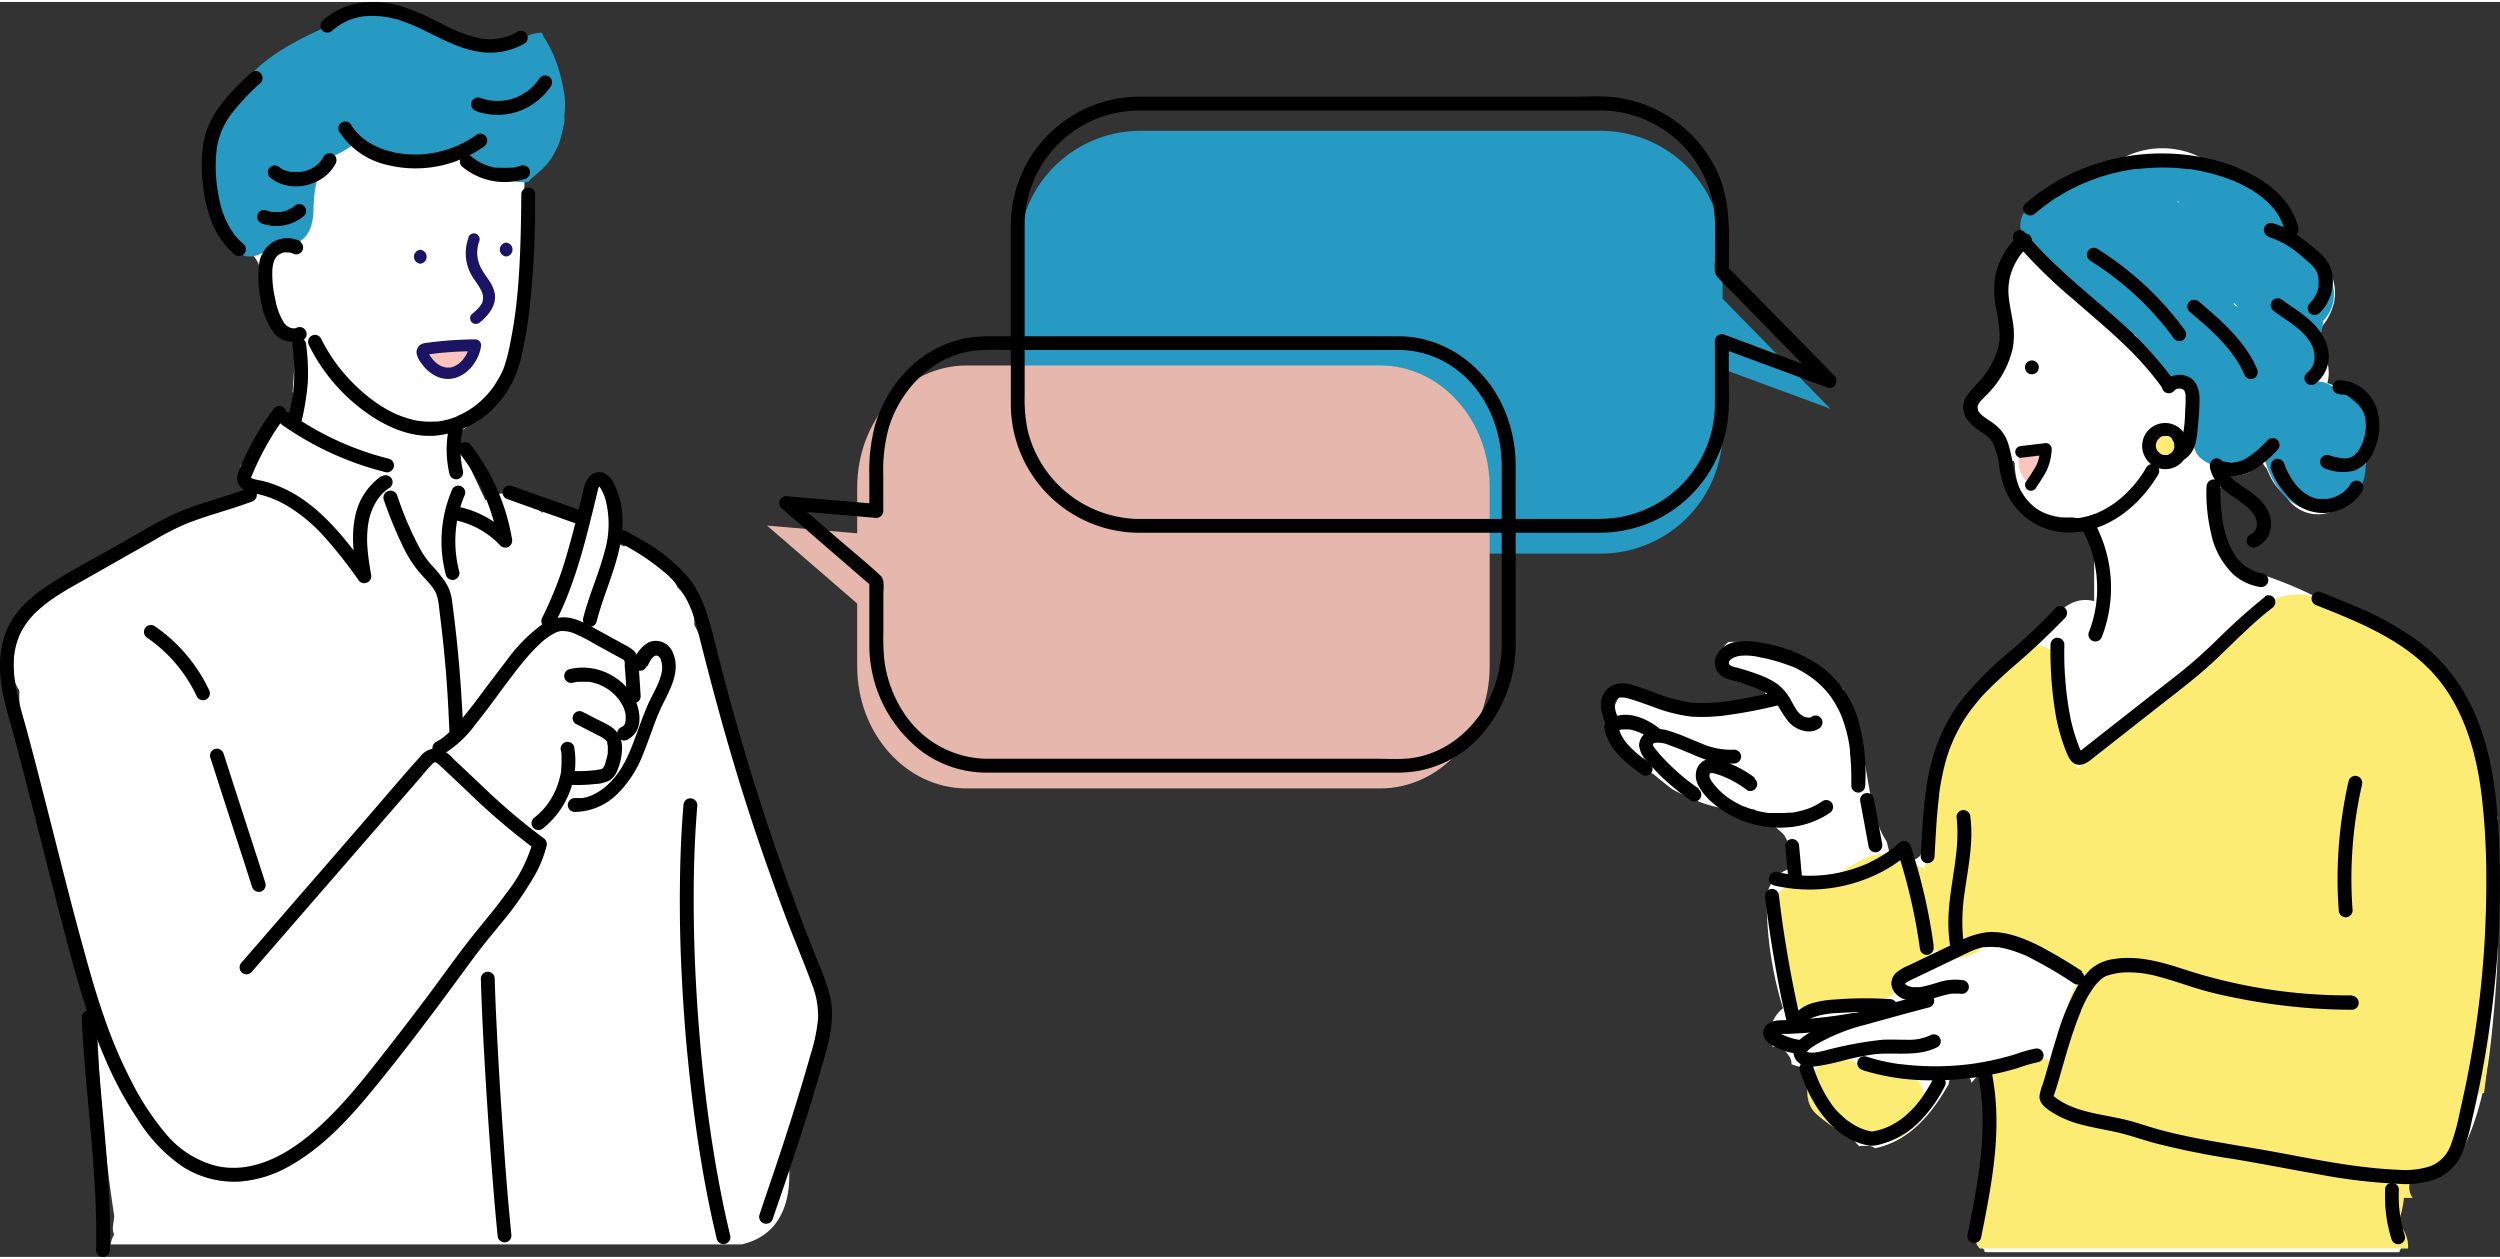 <svg xmlns="http://www.w3.org/2000/svg" width="423" height="213" viewBox="0 0 422.33 212"><rect x="0" y="0" width="422.33" height="212" fill="#333333" stroke="none"/><defs><style>.cls-1{fill:#fff;}.cls-2{fill:#269ac2;}.cls-3{fill:#fbc4bd;}.cls-4{fill:#1b1464;}.cls-5{fill:#fcec74;}.cls-6{fill:#e5b7ad;}</style></defs><g id="Layer_2" data-name="Layer 2"><g id="レイヤー_1" data-name="レイヤー 1"><g id="contents02"><g id="_3" data-name="3"><path class="cls-1" d="M139.13,171.72a1.29,1.29,0,0,0,.58-1.57c-.21-.67-.43-1.34-.65-2a20,20,0,0,0-1.08-4.59,1.47,1.47,0,0,0-1-.94q-1-2.46-2.17-4.86a1.23,1.23,0,0,0-.76-.7c-1.57-3.05-2-6.55-3.28-9.75a1.44,1.44,0,0,0-.81-.86c-.16-.6-.32-1.21-.49-1.81a1.38,1.38,0,0,0,.59-1.54,66.52,66.52,0,0,0-4-11.24,3.35,3.35,0,0,0,.21-2.41c-.32-1.24-.66-2.49-1-3.72,0-.2-.06-.4-.11-.6a62.16,62.16,0,0,0-5.15-14c-.85-2-1.76-4-2.72-5.93a.36.36,0,0,0,0-.11,7.43,7.43,0,0,0-.44-2.68,1.54,1.54,0,0,0-.38-.58,9,9,0,0,0-2-2.91c-.06-.12-.12-.25-.19-.37a4.42,4.42,0,0,0-1.07-1.36A21.28,21.28,0,0,0,108,92.34a3.23,3.23,0,0,0-2.62-.37l-.54-.26a3.54,3.54,0,0,1-1.08-1.54,32.63,32.63,0,0,1-.8-7.26c-.09-1.55-2.58-2.11-2.87-.39-.06.29-.1.59-.14.89a.08.08,0,0,0,0,0,19.47,19.47,0,0,0-.74,5.06c-.58-.4-1.15-.83-1.7-1.27-.23-.15-.46-.3-.7-.43l-.63-.31-.33-.11a31.91,31.91,0,0,0-4.2-1c0,.32,0,.64,0,1-.66-.59-1.33-1.16-2-1.72a5.62,5.62,0,0,1-.53-.44,5.82,5.82,0,0,0-7.11,0q-2.07-4.33-4-8.72l-1-2.24L77,73.07l-.24-.57A2.81,2.81,0,0,0,78.59,72c12-8.62,10.41-25.07,10.74-38.12a3.24,3.24,0,0,0-.77-2.28c.07-1.69.1-3.38.11-5.07a6.24,6.24,0,0,0,.94-5.64,6.89,6.89,0,0,0-3.15-4.07C84,12.23,81.1,8,76.68,5,71.19,1.37,62.83.43,57.36,4.64a6.89,6.89,0,0,0-2.39,3c-3-.33-5.79,1-8.22,2.64C39,15.53,32.6,25.37,35.29,35a13.28,13.28,0,0,0,3.79,6.27,13,13,0,0,0,1.2.94,2,2,0,0,1,2.16.33c2.25,1.94,1.58,5.14,2.28,7.71a2,2,0,0,1,.06.82A11.49,11.49,0,0,0,46.67,55a2.89,2.89,0,0,1,.37.63,19.93,19.93,0,0,0,2.58,1.13,1.28,1.28,0,0,0,0,.19l.29,2.64a7,7,0,0,0-.14,1c-.09,1.73-.2,3.47-.33,5.2a2,2,0,0,1,.19.42,5,5,0,0,1,.2,2.93,3,3,0,0,1-3.08,2,2.67,2.67,0,0,1-.48-.08,10.59,10.59,0,0,0-2.84,5,6.83,6.83,0,0,0-2.86,2.4l.12.18a7.47,7.47,0,0,1,1.15,2.73,2.71,2.71,0,0,1-.7,2.26,3.09,3.09,0,0,1-1.82.83c0,.13,0,.26.05.38a131.82,131.82,0,0,0-20,8,57.37,57.37,0,0,0-11.73,7.16,14.92,14.92,0,0,0-5.21,14.45,4.84,4.84,0,0,0,.84,1.83A33.35,33.35,0,0,0,3.4,120,54.64,54.64,0,0,0,7,136.22c.08.2.17.4.26.59a174,174,0,0,0,9.19,33.93,3,3,0,0,0-.05.6,258.18,258.18,0,0,0,2.9,33.78l-.22,1.79a2.59,2.59,0,0,0,.21,1.35,3.29,3.29,0,0,0-.58,1.63H125.3a11.29,11.29,0,0,0,2.48-.88c4.73-2.32,5.83-7.52,5.51-12.31-.09-1.36-.21-2.72-.35-4.07,2.81-4.36,5.22-8.93,5.68-14.2a17.54,17.54,0,0,0,0-3.24,1,1,0,0,0,.07-.21A21.34,21.34,0,0,0,139.13,171.72Z"/><path class="cls-2" d="M90.11,29.51a20.23,20.23,0,0,0,1.64-1.43l.73-.78.13-.15.38-.53c.16-.23.3-.47.45-.71.31-.52.54-1.08.84-1.61v0c.09-.27.19-.52.27-.79.2-.6.36-1.2.5-1.81.08-.35.13-.69.21-1s.09-.38.09-.32c0-.45,0-.94,0-1.33a13.17,13.17,0,0,0-.09-3.86c.07.32.07.62,0,0-.06-.36-.12-.71-.19-1.06-.13-.64-.28-1.27-.45-1.9s-.36-1.24-.57-1.85C93.94,10,93.5,9,93.58,9.09c-.47-1-1-2-1.55-2.91a5.33,5.33,0,0,1-.48-1,7.28,7.28,0,0,0-3.26.92L88.14,6,88,6A10.37,10.37,0,0,1,82.5,8a10.65,10.65,0,0,1-7.22-2.19,8.5,8.5,0,0,1-3.56-1.37C66.43,1.1,60.6,1.69,55.18,4.16c-8.38,3.82-13.69,7-18,15.58-3.69,7.39-2,13.2,1.09,20.4A4.33,4.33,0,0,0,42.16,43a4.15,4.15,0,0,0,2.07-.55c2.17-1.27,5.16-.78,7.06-2.5,1.3-1.18,1.62-3.09,1.67-4.85.12-4,.54-7.69,4.51-9.62a12.07,12.07,0,0,0,2.46-1.61c4.3,2.81,10.35,2.5,15.2,1.51a4.2,4.2,0,0,1,1.86-.1C81.4,26.41,84.3,31,89.29,30.4A4.32,4.32,0,0,1,90.11,29.51Z"/><path class="cls-3" d="M78,57.61l-5.47,1c-1.55.29-1.21,2.37,0,2.83,2.14.8,4.89,1.28,6.51-.78a1.81,1.81,0,0,0,.23-.41C80.44,59.55,79.64,57.31,78,57.61Z"/><path d="M88.07,32.52c-.06,5.66-.14,11.34-.68,17a79.25,79.25,0,0,1-1.22,8.25,29.64,29.64,0,0,1-.91,3.6c-.08.23-.16.47-.25.7l-.09.21s.06-.14,0,0l-.17.36A14.69,14.69,0,0,1,84,64q-.39.66-.84,1.29l-.21.27c-.11.15.1-.12,0,0l-.11.14-.52.6c-.34.38-.7.74-1.07,1.09-.18.16-.37.33-.56.48l-.3.25c-.11.09,0,0,0,0l-.18.14a14.21,14.21,0,0,1-2.69,1.57l-.22.1L77,70.1l-.76.26a12.86,12.86,0,0,1-1.51.39l-.75.13-.19,0-.44,0a12.85,12.85,0,0,1-1.52,0l-.73-.07c-.14,0,0,0,0,0l-.16,0-.45-.08a12.6,12.6,0,0,1-1.5-.36c-.51-.15-1-.32-1.49-.51l-.21-.09L67,69.67l-.81-.39a24.41,24.41,0,0,1-2.81-1.7,29.15,29.15,0,0,1-4.88-4.41,26.11,26.11,0,0,1-1.93-2.41,28.17,28.17,0,0,1-1.68-2.65c-.24-.43-.46-.86-.67-1.29a1.17,1.17,0,0,0-1.6-.42,1.19,1.19,0,0,0-.42,1.6,30.56,30.56,0,0,0,8.52,10.5c3.56,2.81,8,5.07,12.63,4.78a16,16,0,0,0,11.56-6.42,17.15,17.15,0,0,0,2.91-5.94,66.17,66.17,0,0,0,1.58-8.63,156.63,156.63,0,0,0,1-17.6c0-.72,0-1.45,0-2.17a1.17,1.17,0,1,0-2.34,0Z"/><path d="M50.82,40.47a4.85,4.85,0,0,0-4.56,0,5.16,5.16,0,0,0-2.53,4.25,19.14,19.14,0,0,0,.32,5.65,13.12,13.12,0,0,0,1.83,5,4.26,4.26,0,0,0,5.34,1.73,1.17,1.17,0,0,0,.42-1.6,1.19,1.19,0,0,0-1.6-.43l0,0a1,1,0,0,1-.23.06c.18,0-.13,0-.21,0h-.18c.19,0,0,0,0,0a4,4,0,0,1-.46-.14l-.05,0-.21-.12-.2-.13s.1.08,0,0a3.13,3.13,0,0,1-.59-.65,11.07,11.07,0,0,1-1.42-3.93A18.15,18.15,0,0,1,46,45.8a6.18,6.18,0,0,1,.28-2,3.2,3.2,0,0,1,.34-.66c.1-.16-.11.12,0,0l.11-.12.15-.15s.23-.2.12-.11l.1-.07.23-.14c.06,0,.4-.18.2-.1a2.83,2.83,0,0,1,.41-.14l.21,0c.21-.06-.08,0,0,0l.48,0c.08,0,.45.06.22,0a2.75,2.75,0,0,1,.41.11l.2.07c-.19-.08,0,0,.11.06a1.17,1.17,0,0,0,1.18-2Z"/><path class="cls-4" d="M71,44.22a1.18,1.18,0,0,0,0-2.35,1.18,1.18,0,0,0,0,2.35Z"/><path class="cls-4" d="M85.51,43a1.18,1.18,0,0,0,0-2.35,1.18,1.18,0,0,0,0,2.35Z"/><path d="M75.94,71.46a18.13,18.13,0,0,0,0,8.32,1.19,1.19,0,0,0,1.44.82,1.2,1.2,0,0,0,.82-1.44,15.67,15.67,0,0,1,0-7.08,1.2,1.2,0,0,0-.82-1.44,1.19,1.19,0,0,0-1.44.82Z"/><path d="M49.39,57.9a36.63,36.63,0,0,1,.29,6.19c0,.43-.08.86-.12,1.29a.78.78,0,0,0,0,.16c0-.14,0-.14,0,0a3.06,3.06,0,0,0,0,.32c0,.23-.07.45-.11.67-.2,1.16-.45,2.31-.7,3.45a1.17,1.17,0,1,0,2.25.62A42.19,42.19,0,0,0,52,64.19a35.78,35.78,0,0,0-.28-6.29,1.21,1.21,0,0,0-1.17-1.17,1.18,1.18,0,0,0-1.17,1.17Z"/><path d="M47.64,71.43A52.68,52.68,0,0,0,61,78.22c1.34.46,2.7.85,4.07,1.2a1.17,1.17,0,0,0,.62-2.26,50,50,0,0,1-13.36-5.49c-1.2-.71-2.36-1.46-3.5-2.27a1.19,1.19,0,0,0-1.6.42,1.21,1.21,0,0,0,.42,1.61Z"/><path d="M64.4,80.11a10.94,10.94,0,0,0-4.44,7c-.69,3.38-.14,6.82.41,10.18l2.14-.91c-3.19-4.37-6.43-8.78-10.85-12a21.61,21.61,0,0,0-6.79-3.34c-.56-.15-1.12-.25-1.69-.37a5.67,5.67,0,0,1-.67-.2c-.17-.06.15.09,0,0l-.13-.08s-.14,0,0,0h0c-.06-.06,0,0,0,.07s-.08-.19,0,0,0,0,0,0,0,.21.05-.09.24-.63.37-.94c.21-.52.48-1.12.74-1.66a45.61,45.61,0,0,1,4.66-7.76,1.18,1.18,0,0,0-.42-1.6,1.19,1.19,0,0,0-1.6.42,45.26,45.26,0,0,0-4.32,7c-.3.62-.59,1.24-.86,1.86a18.79,18.79,0,0,0-.83,2,2.31,2.31,0,0,0,.37,2.15,3.22,3.22,0,0,0,1.65,1c.54.16,1.11.23,1.65.36a18.88,18.88,0,0,1,1.81.55,18.57,18.57,0,0,1,3.23,1.59,27.28,27.28,0,0,1,5.9,5,77.57,77.57,0,0,1,5.75,7.28,1.18,1.18,0,0,0,2.15-.91c-.25-1.52-.5-3-.61-4.6a17.46,17.46,0,0,1,.18-4.2,10.05,10.05,0,0,1,1.16-3.25,7.23,7.23,0,0,1,2.23-2.48,1.17,1.17,0,1,0-1.19-2Z"/><path d="M77.72,76.32a33.25,33.25,0,0,1,6.47,15l2-1.14a16.71,16.71,0,0,0-8.71-4.89,1.2,1.2,0,0,0-1.44.81,1.18,1.18,0,0,0,.81,1.44,14.44,14.44,0,0,1,7.68,4.3,1.19,1.19,0,0,0,1.42.18,1.21,1.21,0,0,0,.54-1.32,35.48,35.48,0,0,0-7.07-16,1.18,1.18,0,0,0-1.66,0,1.2,1.2,0,0,0,0,1.65Z"/><path d="M76.3,82.57a22.1,22.1,0,0,0-1,14.13,1.17,1.17,0,1,0,2.25-.62,20,20,0,0,1,1-12.89,1.17,1.17,0,0,0-.82-1.44,1.2,1.2,0,0,0-1.44.82Z"/><path d="M64.8,84a72.79,72.79,0,0,0,3.36,8.18,21.26,21.26,0,0,0,2.23,3.61c.69.89,1.5,1.68,2.23,2.54l.25.3.1.13c-.11-.15,0,0,0,0a8,8,0,0,1,.45.68,3.72,3.72,0,0,1,.19.34c0,.06.06.13.1.2s.07.17,0,.06c0,.1.17.49.23.72a18.83,18.83,0,0,1,.29,2l.27,2.19c.33,2.82.62,5.63.85,8.46.26,3.29.44,6.58.57,9.88a1.2,1.2,0,0,0,1.17,1.17,1.18,1.18,0,0,0,1.17-1.17c-.23-5.78-.64-11.55-1.3-17.3-.17-1.5-.35-3-.55-4.48a8.83,8.83,0,0,0-.42-2,7.94,7.94,0,0,0-.84-1.64A25,25,0,0,0,73,95.23a14.63,14.63,0,0,1-2.07-2.91,57.15,57.15,0,0,1-3.82-8.92,1.2,1.2,0,0,0-1.44-.81A1.17,1.17,0,0,0,64.8,84Z"/><path d="M93.63,105.22c3.13-6,4.9-12.62,6.5-19.18l.6-2.46c.09-.38.18-.78.28-1.16,0-.15.09-.29.14-.43s-.08.14,0,0a1.71,1.71,0,0,1,.13-.23c-.12.18,0,0,0,0l-.08.06c.1-.06.11-.07,0,0s.14,0,0,0h0c-.11,0-.13,0,0,0l0,0q-.14-.06,0,0c.15.13-.1-.1,0,0s.11.11.16.18.06.06,0,0l.07.11a7.82,7.82,0,0,1,.85,1.92,16.46,16.46,0,0,1-.17,8.91c-1,3.78-2.63,7.35-3.59,11.14a1.17,1.17,0,0,0,2.26.62c1.73-6.8,5.78-13.53,3.91-20.77a13.3,13.3,0,0,0-.92-2.44A3.71,3.71,0,0,0,102,79.56a2.19,2.19,0,0,0-2.46.66,5.35,5.35,0,0,0-1,2.31c-.85,3.49-1.67,7-2.68,10.43A60.77,60.77,0,0,1,91.6,104a1.19,1.19,0,0,0,.43,1.6,1.18,1.18,0,0,0,1.6-.42Z"/><path d="M74.9,127.07a18.86,18.86,0,0,0,5.47-5.1c2-2.47,3.84-5.07,5.75-7.61l.66-.86.18-.24c.2-.26-.15.19.05-.07l.36-.46c.47-.59.94-1.17,1.43-1.75a28.69,28.69,0,0,1,2.75-2.87c.21-.18.42-.36.64-.53s-.22.15,0,0l.17-.12.4-.28c.2-.14.41-.26.62-.38l.34-.17.16-.08c.19-.09-.26.1-.05,0s.43-.16.66-.22l.27-.06c.13,0,.22,0-.09,0a.75.75,0,0,0,.21,0,5.32,5.32,0,0,1,2.32.49,32,32,0,0,1,3.33,1.73l3.79,2.08c.27.15.54.29.81.45a2,2,0,0,1,.31.19c-.13-.11.09.16,0,0a1.18,1.18,0,0,1,.1.38c0-.14,0,.23,0,.22,0,.37,0,.75.07,1.13.09,1.45.19,2.9.28,4.35a1.2,1.2,0,0,0,1.17,1.17,1.17,1.17,0,0,0,1.17-1.17c-.08-1.34-.17-2.69-.26-4s.05-2.77-.92-3.71a7.09,7.09,0,0,0-1.55-1l-1.82-1-3.36-1.84c-1.7-.93-3.69-2-5.71-1.75a7.18,7.18,0,0,0-3.2,1.29,27.93,27.93,0,0,0-5.86,6c-1,1.33-2.05,2.69-3.05,4l-1.49,2-.65.86c-.12.16-.24.31-.35.47l-.18.23-.12.15c.09-.11.09-.11,0,0a43.35,43.35,0,0,1-3.17,3.73,18,18,0,0,1-1.5,1.39l-.16.13,0,0-.38.26c-.24.16-.48.31-.74.45a1.17,1.17,0,1,0,1.18,2Z"/><path d="M96.8,115c.25-.06.5-.11.76-.15l.18,0,.45,0a5.58,5.58,0,0,1,.71,0l.39,0h.12c-.13,0,.1,0,.12,0a9.07,9.07,0,0,1,1.55.41l.16.06.11.05.27.12c.23.11.46.24.69.37s.44.27.65.42l.18.14s-.12-.1,0,0l.34.29a7.14,7.14,0,0,1,.56.54c.09.09.17.19.26.29s.28.35.16.19a8,8,0,0,1,.81,1.32l.09.2s-.06-.15,0,0a3.62,3.62,0,0,1,.13.35,5.38,5.38,0,0,1,.2.79c0,.13,0,0,0,0l0,.28a3.08,3.08,0,0,1,0,.43v.16l0,.16c0-.14,0,0,0,0l-.06.25a.58.58,0,0,1,0,.14c-.07.29.06-.1,0,0a3.72,3.72,0,0,1-.19.34l0,0-.17.18c-.09.09,0,0,0,0a2.26,2.26,0,0,1-.26.16,1.18,1.18,0,1,0,1.19,2c2.63-1.49,2-5.13.73-7.29a10.13,10.13,0,0,0-6.26-4.49,9.65,9.65,0,0,0-4.47,0A1.17,1.17,0,0,0,96.8,115Z"/><path d="M97.22,121.93l3.69,1.9a6.07,6.07,0,0,1,1.43.88c.14.13,0,0,.11.13s.17.32.14.26,0,.06,0,.07,0,.1,0,.16a2.74,2.74,0,0,1,.09.39c0-.2,0,.15,0,.21s0,.23,0,.35,0,.24,0,.36,0,0,0,0a2.17,2.17,0,0,1,0,.25,13.84,13.84,0,0,1-.38,1.54c0,.14-.09.28-.13.41a1.34,1.34,0,0,1-.07.18s.06-.11,0,0a3.24,3.24,0,0,1-.17.32c-.07.11,0,0,0,0l-.16.16-.12.06a1.72,1.72,0,0,1-.39.1,8.1,8.1,0,0,1-.86.13,25,25,0,0,1-4.66.07,1.18,1.18,0,0,0,0,2.35,25.88,25.88,0,0,0,4.74-.09,6.27,6.27,0,0,0,2.38-.55,3.4,3.4,0,0,0,1.46-1.83,10.16,10.16,0,0,0,.77-3.77,4.18,4.18,0,0,0-2-3.62c-.73-.46-1.54-.82-2.3-1.21l-2.42-1.24a1.17,1.17,0,0,0-1.18,2Z"/><path d="M94.77,126.47a4.76,4.76,0,0,1,.09.66c0,.28,0,.56,0,.85a13.73,13.73,0,0,1-.07,1.7c0,.15,0,.16,0,0l0,.25c0,.12,0,.24-.07.36,0,.28-.11.56-.18.83A12.89,12.89,0,0,1,94,132.8a6.54,6.54,0,0,1-.27.62c-.12.25-.25.51-.39.76a13.6,13.6,0,0,1-.93,1.44,10.3,10.3,0,0,1-1,1.15,12.35,12.35,0,0,1-1.27,1.13,1.18,1.18,0,0,0,0,1.66,1.2,1.2,0,0,0,1.65,0A14.53,14.53,0,0,0,97,125.85a1.17,1.17,0,0,0-1.44-.82,1.2,1.2,0,0,0-.82,1.44Z"/><path d="M109.36,112.31s.07-.17,0-.06,0-.09.05-.11l.15-.31a5.9,5.9,0,0,1,.4-.69s.23-.31.11-.17l.22-.24.15-.14s-.14.1,0,0a1.49,1.49,0,0,1,.3-.18c-.22.11.07,0,.14,0s-.05,0-.07,0H111c-.2,0,0,0,.12.06-.22-.09.23.18.06,0a1.81,1.81,0,0,1,.24.24c-.11-.13.1.15.13.2l.12.23c0-.11,0,.07,0,.07l.09.32a4.18,4.18,0,0,1,.06,1.49,8.92,8.92,0,0,1-.53,1.83c-.45,1.16-1.13,2.32-1.67,3.48-1.12,2.44-1.91,5-2.91,7.51a23.29,23.29,0,0,1-1.63,3.38,12.91,12.91,0,0,1-1.92,2.52,9.65,9.65,0,0,1-2.83,2.11c-.14.08-.28.14-.43.21.15-.07-.17.06-.22.08a7.15,7.15,0,0,1-.9.27l-.41.08-.17,0c-.13,0,.1,0-.11,0s-.64,0-1,0a1.17,1.17,0,0,0,0,2.34,10.35,10.35,0,0,0,7.11-2.95,19,19,0,0,0,4.51-7c1.12-2.71,1.93-5.55,3.21-8.15s3.11-5.74,1.76-8.77a3.1,3.1,0,0,0-4-1.83,5.54,5.54,0,0,0-2.68,3.37,1.17,1.17,0,0,0,2.26.62Z"/><path d="M85.76,84c3.75,1.36,7.51,2.68,11.25,4a1.17,1.17,0,0,0,.62-2.26c-3.74-1.36-7.5-2.68-11.24-4A1.17,1.17,0,0,0,85.76,84Z"/><path d="M104.6,91.3a40.48,40.48,0,0,1,8.54,5.81,15.49,15.49,0,0,1,3,4.09,25.89,25.89,0,0,1,1.83,5.36c2,8,4.14,16,6.57,24s5.16,15.92,8.09,23.75c1.45,3.86,3.08,7.66,4.5,11.54a14.56,14.56,0,0,1,1.07,5.87,28.6,28.6,0,0,1-1.24,6c-2.3,8.15-4.92,16.19-7.67,24.19l-1,3a1.17,1.17,0,0,0,2.26.63c2.82-8.14,5.55-16.31,7.95-24.57,1.17-4,2.62-8.26,1.83-12.52a32.41,32.41,0,0,0-2-5.89q-1.19-3-2.33-5.94-4.56-11.86-8.37-24t-6.89-24.59c-1-3.82-1.91-7.6-4.41-10.75a29,29,0,0,0-8.27-6.58c-.76-.46-1.54-.89-2.31-1.33a1.17,1.17,0,0,0-1.19,2Z"/><path d="M115.46,135.67c-.38,4.51-.55,9-.6,13.56q-.08,7.36.28,14.73c.24,5,.6,10.08,1.11,15.1s1.12,9.94,1.89,14.88c.71,4.51,1.55,9,2.58,13.45.12.53.25,1.06.37,1.58a1.17,1.17,0,0,0,2.26-.62c-1.06-4.38-1.92-8.8-2.66-13.24-.8-4.85-1.41-9.45-1.93-14.35s-.92-10-1.19-15-.39-9.83-.38-14.75c0-4.59.15-9.17.49-13.74l.12-1.57a1.17,1.17,0,0,0-2.34,0Z"/><path d="M13.8,171.55c.23,5.1.7,10.19,1.16,15.28s.93,10.29,1.16,15.45c.12,2.85.18,5.7.11,8.55a1.17,1.17,0,0,0,2.34,0c.12-5.08-.14-10.15-.52-15.21s-.91-10.31-1.34-15.47c-.23-2.86-.44-5.73-.57-8.6A1.2,1.2,0,0,0,15,170.38a1.18,1.18,0,0,0-1.17,1.17Z"/><path d="M41.92,82.16c-3.76,1.4-7.68,2.34-11.39,3.86a52.09,52.09,0,0,0-5.67,2.89l-5.74,3.26c-3.55,2-7.2,3.91-10.62,6.13-2.89,1.87-5.7,4.21-7.18,7.4-1.72,3.71-1.54,7.86-.7,11.76.44,2.05,1.06,4.05,1.61,6.07s1.15,4.32,1.71,6.49c2.24,8.6,4.34,17.24,6.61,25.84,2,7.63,4,15.27,7.16,22.55a61.86,61.86,0,0,0,5.51,10.27A26.64,26.64,0,0,0,31,196.85a16.32,16.32,0,0,0,9.28,2.44A19.91,19.91,0,0,0,49,196.6c5.52-3.1,9.95-7.92,13.93-12.76,5.12-6.23,10-12.71,14.75-19.2,1.11-1.5,2.19-3,3.35-4.51s2.21-2.74,3.31-4.11a55.34,55.34,0,0,0,6.25-8.94,19.69,19.69,0,0,0,1.75-4.52,1.21,1.21,0,0,0-.54-1.32,104.84,104.84,0,0,1-10.3-8.75c-1.65-1.55-3.28-3.11-4.93-4.64a4.94,4.94,0,0,0-2.84-1.75A3.43,3.43,0,0,0,71,127.47c-3.27,3.63-6.4,7.37-9.6,11.06S54.94,146,51.7,149.71L40.81,162.27a1.19,1.19,0,0,0,0,1.65,1.17,1.17,0,0,0,1.65,0l18.83-21.69,9.34-10.76c.75-.86,1.46-1.77,2.26-2.59.16-.16.4-.44.62-.44s.69.44.9.64c1.6,1.48,3.18,3,4.77,4.49a113,113,0,0,0,11.39,9.69L90,141.94a24.93,24.93,0,0,1-4.48,8.64c-2,2.79-4.27,5.38-6.38,8.09-2.49,3.19-4.82,6.52-7.26,9.76s-5.15,6.76-7.78,10.11c-3.72,4.74-7.57,9.48-12.29,13.27-4.36,3.51-9.89,6.17-15.51,4.76A16.54,16.54,0,0,1,28,191.19,45.87,45.87,0,0,1,22,181.93c-3.5-6.76-5.74-14.08-7.73-21.4C12,152.39,10,144.19,7.9,136c-1.07-4.19-2.14-8.39-3.27-12.57-1-3.78-2.34-7.58-2.3-11.54a12.1,12.1,0,0,1,1.09-5.17,12.94,12.94,0,0,1,2.89-3.84c2.55-2.38,5.73-4,8.74-5.72l11.19-6.35a43.08,43.08,0,0,1,5.29-2.69c1.81-.72,3.67-1.31,5.53-1.89s3.68-1.15,5.48-1.82A1.2,1.2,0,0,0,43.36,83a1.19,1.19,0,0,0-1.44-.82Z"/><path d="M81.23,165c.16,5.5.45,11,.78,16.5q.54,9.12,1.28,18.23c.23,2.89.48,5.77.77,8.65a1.21,1.21,0,0,0,1.17,1.17,1.17,1.17,0,0,0,1.17-1.17c-.55-5.48-1-11-1.36-16.46q-.66-9.12-1.11-18.25-.23-4.33-.36-8.67a1.17,1.17,0,0,0-2.34,0Z"/><path d="M25,107.5a24.77,24.77,0,0,1,8.28,9.89,1.19,1.19,0,0,0,1.6.42,1.2,1.2,0,0,0,.42-1.61,27.19,27.19,0,0,0-9.11-10.72,1.17,1.17,0,1,0-1.19,2Z"/><path d="M35.52,127.62q2.74,8.52,5.5,17l1.56,4.86a1.19,1.19,0,0,0,1.44.82,1.18,1.18,0,0,0,.82-1.44q-2.75-8.52-5.5-17L37.78,127a1.2,1.2,0,0,0-1.44-.82,1.17,1.17,0,0,0-.82,1.44Z"/><path class="cls-4" d="M79.16,39.8A7.53,7.53,0,0,0,80,46.71a21.56,21.56,0,0,1,1.33,2.08c0,.07.07.15.11.22s0-.1,0,.11a4.44,4.44,0,0,1,.15.52s0,.08,0,.12,0-.19,0-.07,0,.15,0,.23a2.44,2.44,0,0,1,0,.27c0-.2,0,0,0,.09l-.09.32s0,.09,0,.13,0,0,0,0a5,5,0,0,1-.4.65,9.55,9.55,0,0,1-1.4,1.36,1,1,0,0,0,0,1.38,1,1,0,0,0,1.38,0c1.58-1.3,3-3.1,2.41-5.27C83,47.06,81.4,45.8,80.87,44A5.63,5.63,0,0,1,81,40.32a1,1,0,0,0-.68-1.2,1,1,0,0,0-1.2.68Z"/><path class="cls-4" d="M72.14,59.56A60.32,60.32,0,0,1,80.31,59l-.94-1.23a5.33,5.33,0,0,1-1.17,2.64,3.69,3.69,0,0,1-2.12,1.35c-.07,0-.06,0,0,0l-.23,0h-.33a1.65,1.65,0,0,1-.55-.1,3.39,3.39,0,0,1-1.11-.55,5.55,5.55,0,0,1-1.4-1.66s-.15-.24-.12-.22c0-.21-.07-.16-.09.14-.28.19-.32.25-.13.19a1,1,0,0,0-.52-1.89,1.53,1.53,0,0,0-1.22,1.71A3.7,3.7,0,0,0,71.17,61a6.34,6.34,0,0,0,2.55,2.24,4.57,4.57,0,0,0,3.21.27,5.75,5.75,0,0,0,2.61-1.72,7.11,7.11,0,0,0,1.71-3.55A1,1,0,0,0,80.31,57a63.18,63.18,0,0,0-8.69.65,1,1,0,0,0-.68,1.21A1,1,0,0,0,72.14,59.56Z"/><path d="M57.27,21.85a13.11,13.11,0,0,0,8.22,5.7,19.88,19.88,0,0,0,16.25-3.13,1.21,1.21,0,0,0,.42-1.6,1.18,1.18,0,0,0-1.6-.42,17.93,17.93,0,0,1-8.92,3.31,17.71,17.71,0,0,1-4.8-.25,16.49,16.49,0,0,1-2.16-.6,12,12,0,0,1-2-.92,9.06,9.06,0,0,1-3.42-3.28,1.17,1.17,0,0,0-2,1.19Z"/><path d="M78,27.75a11.21,11.21,0,0,0,10.68,2.14,1.19,1.19,0,0,0,.82-1.44,1.18,1.18,0,0,0-1.44-.82,9.3,9.3,0,0,1-1.15.31l-.31.06-.21,0-.22,0-.25,0a8.69,8.69,0,0,1-1.25,0L84.11,28,84,28,83.68,28a8.88,8.88,0,0,1-4-1.86,1.2,1.2,0,0,0-1.65,0,1.18,1.18,0,0,0,0,1.66Z"/><path d="M56.15,4.84a9.61,9.61,0,0,1,5.31-2.41,15,15,0,0,1,6.62.85c4.26,1.46,8,4.3,12.54,5.08a11.78,11.78,0,0,0,7.77-1.21,1.18,1.18,0,1,0-1.19-2,9.2,9.2,0,0,1-6.09,1A24.05,24.05,0,0,1,75,3.87,53.42,53.42,0,0,0,68.42.93a16.43,16.43,0,0,0-7-.84,12.07,12.07,0,0,0-6.94,3.1,1.18,1.18,0,0,0,0,1.65,1.19,1.19,0,0,0,1.66,0Z"/><path d="M54.66,26.13a6.32,6.32,0,0,1-.33.56s-.25.33-.09.13l-.19.23a5.55,5.55,0,0,1-.42.42,2.11,2.11,0,0,1-.23.19c-.2.18.13-.07-.08.06a7,7,0,0,1-1.13.65c.24-.11-.06,0-.09,0l-.29.1a6.52,6.52,0,0,1-.63.18l-.3.06-.15,0c.15,0,.15,0,0,0l-.61,0c-.2,0-.4,0-.6,0l-.3,0c.29,0-.08,0-.13,0a4.15,4.15,0,0,1-.63-.16l-.29-.09s-.33-.14-.08,0A6.08,6.08,0,0,1,47,27.77a1.19,1.19,0,0,0-1.6.42,1.21,1.21,0,0,0,.42,1.61c3.37,2.6,8.94,1.27,10.87-2.49a1.2,1.2,0,0,0-.42-1.61,1.18,1.18,0,0,0-1.6.43Z"/><path d="M49.76,34.46l-.14.11c.07-.06.12-.09,0,0l-.3.21-.64.34c-.14.06,0,0,0,0a.67.67,0,0,1-.17.07l-.34.11a4.94,4.94,0,0,1-.76.18H47.3l-.37,0a6,6,0,0,1-.73,0l-.18,0c-.17,0,.21,0,0,0l-.36-.07a6.34,6.34,0,0,1-.74-.23,1.17,1.17,0,0,0-1.44.82,1.2,1.2,0,0,0,.82,1.44,7.23,7.23,0,0,0,7.07-1.31,1.16,1.16,0,0,0,0-1.65,1.19,1.19,0,0,0-1.65,0Z"/><path d="M42.25,12.1c-3.25,3.07-6.7,6.47-7.74,11a23.42,23.42,0,0,0-.26,7.38,23.74,23.74,0,0,0,1.34,6.23,14.15,14.15,0,0,0,3.95,5.89,1.21,1.21,0,0,0,1.66,0,1.19,1.19,0,0,0,0-1.66,10,10,0,0,1-1.05-1c-.16-.17-.32-.36-.47-.54s-.18-.23-.32-.44a11.74,11.74,0,0,1-.75-1.22c-.1-.18-.19-.36-.28-.54a3.18,3.18,0,0,1-.16-.32,2.88,2.88,0,0,1-.12-.28,17.27,17.27,0,0,1-.91-2.8A26.92,26.92,0,0,1,36.65,31a24.58,24.58,0,0,1,0-6.41,12.64,12.64,0,0,1,2.49-5.74,39.89,39.89,0,0,1,4.81-5.13,1.17,1.17,0,1,0-1.65-1.65Z"/><path d="M80.43,18.44a10.79,10.79,0,0,0,7.43-.06,11.25,11.25,0,0,0,5.25-4.21,1.2,1.2,0,0,0-.42-1.61,1.22,1.22,0,0,0-1.61.42,8.47,8.47,0,0,1-1.81,1.95c-.06.05-.06.05,0,0l-.1.08-.31.22-.64.4a8.38,8.38,0,0,1-7.15.54,1.18,1.18,0,0,0-1.44.82,1.19,1.19,0,0,0,.81,1.44Z"/><path class="cls-1" d="M329,183.15c.07-.11.14-.2.21-.29a1.87,1.87,0,0,1,1.92-1.92,1.84,1.84,0,0,1,1.9,1.66c.4-.46.79-.92,1.17-1.39a6.83,6.83,0,0,0,.78-.06l0,.09,0,.4,0,.33c.05.36.09.72.14,1.08.13,1.08.25,2.17.36,3.25.23,2.44.4,4.89.45,7.34a68.88,68.88,0,0,1-.2,7c-.05.63-.12,1.26-.18,1.88,0,.17,0,.28,0,.35l-.06.36c-.22,1.25-.45,2.49-.74,3.72a5.74,5.74,0,0,0,.6,4.25H405.3a5.65,5.65,0,0,0,.49-4c-.62-2.95-1.23-5.9-1.85-8.85a3.66,3.66,0,0,0-.17-.59c1.1,0,2.2.08,3.31.09a12.77,12.77,0,0,0,8.12-2.46c3.65-6.32,5-13.79,5.73-21,.89-8.7,1.59-17.7.44-26.4a1.73,1.73,0,0,1,.74-1.54c-.25-2.41-.4-4.84-.53-7.27A1.69,1.69,0,0,1,422,138c-.49-1.53-1.06-3-1.69-4.49A69.71,69.71,0,0,0,417,121c-2.22-6-5.94-11.65-12.32-13.05a16.3,16.3,0,0,0-8.22-4.49c-.64-.41-1.29-.8-1.94-1.19A65.63,65.63,0,0,0,385,97.76c-1.67-.64-3.37-1.2-5.06-1.82-.48-.17-1-.36-1.44-.54l-.35-.13c-.66-.29-1.3-.61-1.94-1,.13-.78.23-1.57.31-2.37a2,2,0,0,1-.95-1.09,17.12,17.12,0,0,1-1.09-7.29,2,2,0,0,1,2-1.91c-.08-.63-.17-1.25-.27-1.87a4.86,4.86,0,0,0,4.08-.48,11.54,11.54,0,0,0,1.89-1.5,4.56,4.56,0,0,0,.33.56q.19.27.42.54c.21.51.44,1,.68,1.49a8.84,8.84,0,0,0,2.48,3,6.29,6.29,0,0,0,7.91,2.71c3.94-1.66,5.87-6.46,5.84-10.52a14.31,14.31,0,0,0-.3-2.7,8,8,0,0,0-.38-1.46c-1-3.13-3-6.08-6-7a6.55,6.55,0,0,0,.11-3,10.39,10.39,0,0,0-2.64-5.05l.88-.73a9.41,9.41,0,0,0,2.48-3.82,7.67,7.67,0,0,0-1.52-7.8,6.53,6.53,0,0,0-4.24-2c-.07-.26-.16-.55-.17-.61-.08-.35-.14-.69-.22-1-.87-3.64-2.78-6.9-6-8.33-.75-.72-1.52-1.4-2.33-2.06a5.86,5.86,0,0,0-3.82-1.58,5,5,0,0,0-.93.09,13.87,13.87,0,0,0-3.79-2.59,14.27,14.27,0,0,0-13.29,1,9.06,9.06,0,0,0-4.9,1.83,16.74,16.74,0,0,0-4.43,3.21A11.82,11.82,0,0,0,344.61,34a9.11,9.11,0,0,0-3.33,6.88,16.28,16.28,0,0,0-3.52,9.61,35.83,35.83,0,0,0,.26,4.63,24.58,24.58,0,0,0-.1,5.75l-.07.23c-.31.5-.73,1.15-.07.32A8.48,8.48,0,0,0,335.91,65a7.6,7.6,0,0,0-1.05,1.16,6.42,6.42,0,0,0-.83,5.76,1.76,1.76,0,0,1,1.42.28,10.14,10.14,0,0,1,3.87,5.15l0,0a7.92,7.92,0,0,0,.91.21c0,.14.07.27.12.4a12.91,12.91,0,0,0,1.7,6.17,10.2,10.2,0,0,0,8,2.91,5.17,5.17,0,0,0,3.8-.5q-.1,7.33-.08,14.69a5.42,5.42,0,0,0-4.14.5,11.31,11.31,0,0,0-1.35.9,2,2,0,0,1-.41.54c-.58.56-1.17,1.11-1.76,1.66a12.24,12.24,0,0,0-1.2,2,5.41,5.41,0,0,0-.9,0l-4,3.61c-4.61,4.25-9.24,8.71-12.42,14.18l-.21.39a2.05,2.05,0,0,1,.14.78c0,.3,0,.6,0,.9a2.08,2.08,0,0,1-.12,3.59c-.16,3.48-.4,7-.28,10.47a1.86,1.86,0,0,1-2.3,1.89,2.06,2.06,0,0,1-2.25,2.31c0,.1,0,.2,0,.3l0,0c-.13-.13-.28-.25-.42-.37a1.61,1.61,0,0,1-.78-.51,5.16,5.16,0,0,0-2.17-.64c-.16-.62-.32-1.25-.47-1.88-2-3-2.63-7.15-3.22-10.5A74.88,74.88,0,0,0,311.36,116a4.86,4.86,0,0,0-2.47-.61l-.62.06a.76.76,0,0,0-.09-.09c-.14-.15-.29-.3-.44-.44s-.23-.17.13.31a16.16,16.16,0,0,1-1.81-2.32,18.84,18.84,0,0,0-4.11-3.51,27.51,27.51,0,0,0-10-1.27,5.54,5.54,0,0,0-1.42,2,5.43,5.43,0,0,0-.4,2.57c1.54,2.06,4.26,2.35,6.73,2.84s1.45,4.33-1.06,3.84l-.82-.17-6.38.4a6.31,6.31,0,0,0-2.58.75l-.14-.09c-.41-.22-.82-.42-1.21-.65l-.28-.19c-3.36-.5-6.92-.66-9.75-2.71a1.45,1.45,0,0,1-.23-.19,5.8,5.8,0,0,0-1.85,5.64c.48,3.37,2.88,5.93,5.47,7.93a2,2,0,0,1,1.48.5c1,.84,2,1.64,3,2.4a41.16,41.16,0,0,0,4.63,2.14,19.74,19.74,0,0,0,9.14,1.23l.8.63,1.13.93c.79.66,1.59,1.32,2.35,2a11.56,11.56,0,0,1,.94.91c-.2-.2.2.4.38.66-.56-.83,0,0,.11.4s.28,1,.4,1.55c.21.92.42,1.84.62,2.76a5.22,5.22,0,0,0-.56.18,5.61,5.61,0,0,0-4,5.21A62.06,62.06,0,0,0,301.2,170a5.68,5.68,0,0,0-2.12,3.64,5.22,5.22,0,0,0,.41,2.9,2,2,0,0,1,1.95.5,6.52,6.52,0,0,1,.64.85,2.15,2.15,0,0,1,.56,1.38,1.09,1.09,0,0,1,0,.18c.11,0,.21.09.32.12.8.26,1.6.49,2.41.69q1.13,2.24,2.44,4.37c1.37,2.21,2.89,4.77,4.88,6.47a4.59,4.59,0,0,0,.56,1.22,6.08,6.08,0,0,0,.85,1,1.61,1.61,0,0,1,.49-.07h1a1.94,1.94,0,0,1,1.17.39C322.47,192.45,326.21,188,329,183.15Z"/><path class="cls-2" d="M399.81,71.31a5.3,5.3,0,0,0-2.27-3.92A8.28,8.28,0,0,0,395,65.66a8.87,8.87,0,0,0-1.64-1.1,4.08,4.08,0,0,0-2.3-.43,40.09,40.09,0,0,0,.8-4.29,2.71,2.71,0,0,0-.56-2,8.82,8.82,0,0,0,1.14-3.93,6.43,6.43,0,0,0,1.15-7.4A20.47,20.47,0,0,0,388,39.79a3.79,3.79,0,0,0-.3-2.73c-4.76-9-15.64-11.25-24.93-10.06-3.21.41-7.25.78-10.3,2.46A15.28,15.28,0,0,0,342.3,35c-1.18,1.51-1.48,3.55,0,5a3.45,3.45,0,0,0,.88.61,5.58,5.58,0,0,0,.44.64A23.31,23.31,0,0,0,348,45.42,48.09,48.09,0,0,0,360.8,56.35a16.35,16.35,0,0,0,3.23,4l.14.16a4.5,4.5,0,0,0,.41,1.62,6,6,0,0,0,2.32,2.48,3.64,3.64,0,0,0,3.44.1c.19.74.36,1.49.49,2.25,0,.12,0,.25,0,.38a30.57,30.57,0,0,0,0,4.69c0,.48-.11,1-.19,1.43a3.69,3.69,0,0,0,1.91,4.15,3.78,3.78,0,0,0,2.69.71,3.72,3.72,0,0,0,1.4-.51l.17-.06a7,7,0,0,0,1.28.08,6.86,6.86,0,0,0,4.23-1.54c.89,4,3.45,8.6,7.64,9.45a5.84,5.84,0,0,0,4.12-.7,6.4,6.4,0,0,0,2.84-1c2.24-1.41,3.17-4.61,2.46-7.21A8.21,8.21,0,0,0,399.81,71.31ZM368.06,33.87l-.33-.15h.38Zm9.31,17.27,0-.32c.25.26.5.5.75.74Z"/><path class="cls-5" d="M317.54,180.29l-.45,0-.64,0-.23,0c-.47-.14-1-.25-1.42-.41a12.15,12.15,0,0,0-1.16-.67,5.55,5.55,0,0,0-7.16,1.43c-1.58,2-1.68,5.49.43,7.29a27.81,27.81,0,0,0,3.94,2.87,9.61,9.61,0,0,0,.95.52,13.42,13.42,0,0,0,3.4,1.22c4.16.85,8.69-1.24,9.76-5.59A5.65,5.65,0,0,0,317.54,180.29Z"/><path class="cls-5" d="M323.76,162.9a16.66,16.66,0,0,0,3.26-2.77l.09-.1a4.9,4.9,0,0,0,2.28,1.26,5.67,5.67,0,0,0,6.76-3.7c1.28.43,2.56.89,3.82,1.39l1.24.51.17.07,2.23,1,8.51,3.75a11.08,11.08,0,0,0-2.9,5.81c-.42,1.92-.84,3.83-1.25,5.75-.2.89-.38,1.78-.5,2.68-.13.19-.25.4-.36.6a6,6,0,0,0-4.26-.6l-3.9.65c-2.32.38-4.14,3.11-4.08,5.35a81,81,0,0,0,1.41,12.8l-2.73,8.54a5,5,0,0,0,.88,4.7H406.8a5.41,5.41,0,0,0-1.52-4.09l-.18-.18a16.81,16.81,0,0,0,1-4.29c.5,0,1,0,1.49,0a2.9,2.9,0,0,1-.41-2.77,2,2,0,0,1,1.39-1.39,13.13,13.13,0,0,0,6.36-2.68l2.7-9.45a1.85,1.85,0,0,1,2-1.4c.41-2.88.68-5.79.85-8.7.45-8,.21-16.09.16-24.12-.06-9,.35-18.4-2.45-27.05-2.43-7.51-7.41-14.85-14.86-18.08a7.67,7.67,0,0,0-2.11-.57c-.47-.35-1-.68-1.44-1a34.05,34.05,0,0,0-8.22-4.18c-4.09-1.31-7.79-.18-11.06,2.37-4.88,3.83-9.56,8-14.19,12.08q-7.8,7-15.22,14.38l-.13.15a.57.57,0,0,0-.08-.13,67.46,67.46,0,0,1-1.5-7.19c0-.06,0-.13,0-.2l-.12-1.07c-.07-.71-.13-1.43-.18-2.14-.1-1.61-.14-3.23-.13-4.84a5.54,5.54,0,0,0-4.81-5.45,5.61,5.61,0,0,0-6.08,4,22.93,22.93,0,0,0-.76,2.53,5.59,5.59,0,0,0-2,1.79,4.93,4.93,0,0,0-4.52,2.67,61.68,61.68,0,0,0-5.25,18.67,53.78,53.78,0,0,0-.33,8.22,4.49,4.49,0,0,0-2.69-.71l-.27,0a5.74,5.74,0,0,0-4.4-1.82c-2.44.11-4.76,1.81-6.85,3l-3.49,1.91c-1.06,0-2.13,0-3.2,0a5.54,5.54,0,0,0-5.45,4.82,5.35,5.35,0,0,0,1,4,24.07,24.07,0,0,0,.1,3.06c.22,2.11.41,4.69,1.47,6.59,2.6,4.67,8.06,3.53,12.42,2.64a4.58,4.58,0,0,0,2-1,7,7,0,0,0,6.29-4.13A8.36,8.36,0,0,0,323.76,162.9Z"/><path class="cls-3" d="M343.81,75.31a2.3,2.3,0,0,0-.9.15,1.31,1.31,0,0,0-.41-.06c-1.55,0-1.61,1.67-1.47,2.79s1.19,4.06,2.7,2.26a3.32,3.32,0,0,0,.78-1.85l.56-1.09A1.48,1.48,0,0,0,343.81,75.31Z"/><path d="M341.13,39.37A12.3,12.3,0,0,0,337,46.76a15.71,15.71,0,0,0,.19,5,26.67,26.67,0,0,1,.61,4.38A9.61,9.61,0,0,1,337,60a17.45,17.45,0,0,1-2.16,3.6,33.66,33.66,0,0,0-2.65,3,3.6,3.6,0,0,0,.06,3.85,8.67,8.67,0,0,0,2.47,2.2l.6.41a2.83,2.83,0,0,0,.28.2c-.21-.15.11.1.17.15a5.55,5.55,0,0,1,.49.48.81.81,0,0,0,.09.1c.11.12-.09-.16,0,0s.18.28.26.42a13.17,13.17,0,0,1,1.1,3.91,18.33,18.33,0,0,0,.87,3.67,11.94,11.94,0,0,0,4.35,5.63,11.76,11.76,0,0,0,7,2c5.45-.15,10.18-3.51,13.33-7.78.46-.62.88-1.26,1.27-1.91a1.17,1.17,0,1,0-2-1.19,19.81,19.81,0,0,1-2.3,3.17c-.4.45-.82.88-1.26,1.3-.22.21-.45.42-.69.62l-.34.28-.14.11c-.31.26.08,0-.11.09a16.28,16.28,0,0,1-3.1,1.87,6,6,0,0,1-.68.29l-.87.29a14,14,0,0,1-1.79.41h-.06l-.18,0-.44,0c-.33,0-.66,0-1,0s-.59,0-.89,0l-.42,0-.17,0c.21,0-.05,0-.09,0a10.2,10.2,0,0,1-1.63-.4l-.36-.13-.21-.07s-.17-.08-.06,0l-.1-.05-.15-.07-.43-.22a9.25,9.25,0,0,1-1.3-.83c.18.13-.14-.12-.18-.15l-.28-.24-.56-.56c-.17-.18-.33-.37-.49-.56s0,0,0,0l-.12-.17-.25-.35a10.88,10.88,0,0,1-.8-1.41c-.06-.12-.11-.24-.16-.35v0a1.67,1.67,0,0,1-.08-.2c-.1-.26-.19-.53-.28-.79a16.89,16.89,0,0,1-.4-1.74,28,28,0,0,0-.83-4,6.71,6.71,0,0,0-1.91-3.15,14.33,14.33,0,0,0-1.33-1l-.56-.38-.28-.2-.12-.08c-.25-.18.11.09,0,0a4.5,4.5,0,0,1-.52-.46l-.19-.2-.11-.13c.09.11.07.09,0,0l-.15-.27c0-.06-.07-.19,0,0a.5.5,0,0,1,0-.13,2.81,2.81,0,0,1-.08-.31c0,.21,0,0,0,0s0-.16,0-.24c0,.19,0,0,0,0a1.87,1.87,0,0,1,.07-.22c-.06.15.08-.15.1-.2a2.39,2.39,0,0,1,.44-.59c.42-.48.91-.9,1.34-1.38a16.1,16.1,0,0,0,4-7.5,13,13,0,0,0,0-4.4c-.22-1.46-.58-2.91-.7-4.34a9.7,9.7,0,0,1,.48-4.11c.08-.24.22-.59.27-.7a10.48,10.48,0,0,1,.47-.95c.15-.27.31-.53.48-.79a6.38,6.38,0,0,1,.48-.66,10.82,10.82,0,0,1,1.39-1.4,1.18,1.18,0,0,0,0-1.66,1.21,1.21,0,0,0-1.66,0Z"/><path d="M367.38,65.54c-.21.27.25-.13,0,0,.05,0,.4-.2.15-.1l.39-.12c.13,0,.13,0,0,0h.21s.48,0,.19,0c.13,0,.25.06.38.09s.12,0,0,0l.15.09c-.16-.1.13.12.17.17-.14-.18.07.18.09.22-.09-.22.05.2.06.24s.08.48.05.25a3.71,3.71,0,0,1,0,.47,21.15,21.15,0,0,1-.08,2.25,24.86,24.86,0,0,1-.49,4.69,2.59,2.59,0,0,1-.8,1.49c.11-.09-.21.13-.26.16.21-.09-.38.06-.12,0h-.29l-.06,0-.2-.13a1.18,1.18,0,0,0-1.6.42,1.19,1.19,0,0,0,.42,1.6c1.48,1.08,3.4.25,4.36-1.08s1.06-3.07,1.2-4.65a39.81,39.81,0,0,0,.27-4.75c-.05-1.52-.57-3-2.08-3.62a3.57,3.57,0,0,0-4.11,1.12,1.16,1.16,0,0,0,.42,1.6,1.19,1.19,0,0,0,1.6-.42Z"/><path d="M343.25,62.9a1.17,1.17,0,0,0,0-2.34,1.17,1.17,0,0,0,0,2.34Z"/><path d="M343.78,35.73l1-.8c.34-.27.48-.38.85-.65.66-.49,1.35-1,2.05-1.39A33,33,0,0,1,352,30.62l.12-.05.23-.09.57-.23c.39-.15.77-.3,1.16-.43.79-.28,1.58-.52,2.37-.74s1.61-.4,2.42-.56l1.1-.2.61-.09.22,0,.27,0a34.76,34.76,0,0,1,4.89-.25c.83,0,1.65.06,2.47.13l1.17.13c.05,0,.31,0,.12,0l.25,0c.24,0,.49.07.73.12a31.5,31.5,0,0,1,4.69,1.16,21.7,21.7,0,0,1,4.32,1.87,15.19,15.19,0,0,1,4.06,3.14A9.4,9.4,0,0,1,386,38.82a1.17,1.17,0,1,0,2.26-.63c-.76-3.44-3.23-6.14-6.1-8a27.6,27.6,0,0,0-9.54-3.82A35.84,35.84,0,0,0,352.26,28a34.25,34.25,0,0,0-10.13,6.08,1.18,1.18,0,0,0,0,1.66,1.2,1.2,0,0,0,1.65,0Z"/><path d="M383.21,39.68a15.94,15.94,0,0,1,6,3.61,17.29,17.29,0,0,1,1.43,1.27,3.63,3.63,0,0,1,.45.55l.2.34s.17.35.09.17a5.54,5.54,0,0,1,.22.69c0,.12.05.25.07.38,0-.21,0,.12,0,.18a4.45,4.45,0,0,1,0,.73,1.64,1.64,0,0,1,0,.22s0,.2,0,.07,0,.06,0,.07a1.7,1.7,0,0,1,0,.22,6.78,6.78,0,0,1-.25.88,1.11,1.11,0,0,1-.07.16c-.07.18.07-.14,0,0s-.13.27-.21.4a5,5,0,0,1-.46.73c.1-.14-.1.12-.14.16s-.23.25-.35.37a1.17,1.17,0,0,0,1.66,1.66,7.47,7.47,0,0,0,2.06-7,6.7,6.7,0,0,0-2.27-3.36c-1.1-.95-2.23-1.89-3.42-2.73a13.57,13.57,0,0,0-4.3-2.07,1.17,1.17,0,1,0-.62,2.26Z"/><path d="M384.27,52.33c2.09,1.54,4.61,2.89,5.94,5.06a4.72,4.72,0,0,1,.66,1.49c0,.15.08.31.11.47s0,.15,0,0c0,.06,0,.11,0,.17a6.17,6.17,0,0,1,0,.86c0,.34.05-.19,0,.14,0,.15-.06.3-.1.44s-.08.26-.13.38,0,.07,0,0l-.09.2c-.07.13-.15.26-.23.39s-.22.28-.08.12c-.1.11-.2.22-.31.32l-.17.15c.09-.07.08-.07,0,0a1.21,1.21,0,0,0-.42,1.61,1.18,1.18,0,0,0,1.6.42,5.77,5.77,0,0,0,2.19-6c-.5-2.41-2.3-4.28-4.18-5.73-1.16-.89-2.4-1.66-3.57-2.52a1.17,1.17,0,1,0-1.18,2Z"/><path d="M375.19,79.91a7.31,7.31,0,0,0,5.37-.76,18.18,18.18,0,0,0,4.18-3.49,1.18,1.18,0,0,0,0-1.66,1.17,1.17,0,0,0-1.65,0,16.75,16.75,0,0,1-3.48,3,4.92,4.92,0,0,1-3.8.66,1.17,1.17,0,0,0-.62,2.26Z"/><path d="M340.39,40.55a84.38,84.38,0,0,0,9.76,9.61c3.41,3,6.89,5.84,10.06,9.06a50.66,50.66,0,0,1,4.86,5.69,1.21,1.21,0,0,0,1.6.42,1.18,1.18,0,0,0,.42-1.6,63.63,63.63,0,0,0-9.38-10.1c-3.41-3.05-7-5.93-10.3-9.08a63.58,63.58,0,0,1-5.36-5.65,1.17,1.17,0,0,0-1.66,1.65Z"/><path d="M373.31,78.61a6.7,6.7,0,0,0,2.25,3.7c1.14,1,2.54,1.78,3.7,2.71a9.72,9.72,0,0,1,.76.68c.12.13.24.25.35.38l.16.2.05.07a4.68,4.68,0,0,1,.5.87c-.05-.12.09.26.1.31s.11.54.08.27c0,.14,0,.29,0,.43s-.06.48,0,.24a3.25,3.25,0,0,1-.11.42,1.18,1.18,0,0,1-.07.2v0l-.21.37c.12-.2-.12.12-.16.16l-.15.14c.1-.07.09-.07,0,0l-.18.11c.12,0,.11,0,0,0a1.22,1.22,0,0,0-.82,1.44,1.18,1.18,0,0,0,1.44.82,4,4,0,0,0,2.45-2.59,4.89,4.89,0,0,0-.33-3.58c-1.12-2.41-3.66-3.49-5.57-5.07a8.83,8.83,0,0,1-.71-.65l-.35-.38-.17-.22a4.76,4.76,0,0,1-.5-.88c.05.11-.07-.19-.08-.24a3.78,3.78,0,0,1-.13-.56,1.18,1.18,0,0,0-1.44-.82,1.22,1.22,0,0,0-.82,1.45Z"/><path d="M353,43.65a50.22,50.22,0,0,1,11.53,9.8c1,1.09,1.78,2.14,2.61,3.27a1.21,1.21,0,0,0,1.6.42,1.19,1.19,0,0,0,.42-1.6,53,53,0,0,0-11.28-11.4c-1.19-.89-2.43-1.73-3.7-2.51a1.17,1.17,0,0,0-1.18,2Z"/><path d="M369.85,52.29c3.69,3.13,7.44,6.33,9.38,10.83a1.18,1.18,0,0,0,1.6.42,1.21,1.21,0,0,0,.42-1.61c-2-4.66-6-8.08-9.75-11.3a1.2,1.2,0,0,0-1.65,0,1.18,1.18,0,0,0,0,1.66Z"/><circle class="cls-5" cx="365.78" cy="74.95" r="2.72" transform="translate(149.46 379.29) rotate(-66.18)"/><path d="M367.32,74.76c0,.13,0,.25,0,.38s.06-.28,0,0l0,.14s-.13.29-.11.34l.07-.14-.06.13-.11.18a1.19,1.19,0,0,0-.09.15c-.07.14.19-.22,0,0a3,3,0,0,1-.25.25s-.1.08-.1.1l.12-.1-.12.08c-.11.08-.23.12-.34.2s.28-.1.05,0l-.18.06-.18,0-.06,0c.18-.06,0,0-.07,0h-.19s-.16,0-.19,0l.13,0-.11,0a2.3,2.3,0,0,1-.35-.1c-.24-.06.24.13,0,0l-.13-.06a1.66,1.66,0,0,0-.3-.19c.11,0,.19.17.05,0s-.13-.11-.18-.17l-.1-.1c-.17-.18.14.22,0,0a3.21,3.21,0,0,1-.19-.31s-.05-.12-.06-.13l.06.15s0-.09-.05-.14a2.74,2.74,0,0,1-.09-.39c0-.17,0,.31,0,.05a.76.76,0,0,1,0-.15,1.77,1.77,0,0,1,0-.23c0-.2,0,.06,0,.09a2,2,0,0,0,.07-.35.86.86,0,0,0,.07-.21c0,.06-.12.26,0,0s.12-.2.18-.3-.15.14,0,0a.81.81,0,0,0,.12-.14s.25-.19.26-.24-.2.14-.07,0l.24-.15.13-.06c.22-.12-.26.08,0,0l.32-.09a1,1,0,0,0,.18,0c-.1.08-.24,0-.05,0s.36,0,.41,0l-.16,0,.14,0,.21,0,.17.06c.09,0,.05,0-.11-.06l.13.07c.07,0,.3.23.36.22s-.22-.19-.07-.06l.16.15L367,74c.16.18-.14-.22,0,0l.21.37c.12.21-.06-.2,0,0a2.25,2.25,0,0,1,.08.24.83.83,0,0,1,0,.15.77.77,0,0,1,0,.15c0-.19,0-.22,0-.09a1.17,1.17,0,0,0,2.34,0,3.88,3.88,0,0,0-7.08-2,3.88,3.88,0,0,0,0,4.35,3.88,3.88,0,0,0,7.12-2.34,1.17,1.17,0,0,0-2.34,0Z"/><path d="M351.68,89A20.37,20.37,0,0,1,354,95.67a14.83,14.83,0,0,1,.2,1.63c.05.6.07,1.21.07,1.82s0,1.21-.09,1.81a14.22,14.22,0,0,1-.21,1.63,20.9,20.9,0,0,1-1.13,4,1.19,1.19,0,0,0,.82,1.44,1.2,1.2,0,0,0,1.44-.82,23,23,0,0,0-1.38-19.4,1.18,1.18,0,0,0-1.6-.42,1.19,1.19,0,0,0-.43,1.6Z"/><path d="M372.75,81.78a29.82,29.82,0,0,0,.76,7.94,13.36,13.36,0,0,0,3.89,7.09,8.87,8.87,0,0,0,4.31,2,1.2,1.2,0,0,0,1.44-.82,1.18,1.18,0,0,0-.82-1.44,7.66,7.66,0,0,1-.95-.21c-.15,0-.3-.09-.45-.15l-.18-.06-.17-.07.07,0c-.25-.14-.51-.25-.76-.39l-.37-.24-.18-.13c-.06,0-.31-.24-.08,0A9.77,9.77,0,0,1,378,94.09l-.07-.09c.11.14-.07-.09-.07-.1l-.26-.36c-.17-.26-.32-.51-.47-.78a9,9,0,0,1-.41-.82c0-.07-.22-.5-.11-.23-.07-.16-.13-.32-.19-.48a19,19,0,0,1-.59-1.85c-.16-.62-.29-1.25-.4-1.88,0-.16-.05-.32-.07-.47s-.08-.57,0-.26c0-.31-.08-.62-.11-.94a32.18,32.18,0,0,1-.13-4,1.17,1.17,0,0,0-2.34,0Z"/><path d="M341.42,77l4.16-.5-1-1c0,.17,0,.34,0,.5s0,.16,0,.24v.07a7.91,7.91,0,0,1-.16.82c-.07.24-.14.49-.23.72,0,.06-.05.11-.07.17s.1-.22,0,0a3.13,3.13,0,0,1-.15.32,30,30,0,0,1-1.62,2.57,1,1,0,1,0,1.69,1,27,27,0,0,0,1.68-2.7,9.43,9.43,0,0,0,.88-3.69,1,1,0,0,0-1-1l-4.16.5a1,1,0,0,0-1,1c0,.48.44,1,1,1Z"/><path d="M395.28,66.32l.47,0c-.2,0,.15,0,.2,0a4.71,4.71,0,0,1,.83.26l0,0,.21.11a2.5,2.5,0,0,1,.35.21,2.22,2.22,0,0,1,.56.42,5,5,0,0,1,1.66,2.92,7.48,7.48,0,0,1-.31,3.79,6.75,6.75,0,0,1-.77,1.66,3.25,3.25,0,0,1-1.12,1.12,2.89,2.89,0,0,1-1.78.26,11.53,11.53,0,0,1-2.16-.51,1.19,1.19,0,0,0-1.44.82,1.2,1.2,0,0,0,.82,1.44,7.87,7.87,0,0,0,5,.33,6.13,6.13,0,0,0,3.37-3.71c1.29-3.11,1.1-6.93-1.31-9.45a6.67,6.67,0,0,0-4.66-2.1,1.19,1.19,0,0,0-1.17,1.17,1.18,1.18,0,0,0,1.17,1.17Z"/><path d="M383.54,78.64a13.13,13.13,0,0,0,4.77,6.48,7.73,7.73,0,0,0,7.66.37,7.52,7.52,0,0,0,3.18-3,1.17,1.17,0,0,0-2-1.18,6.77,6.77,0,0,1-.43.66c.11-.14-.07.07-.1.11l-.31.33a4.47,4.47,0,0,1-1.11.83,6.61,6.61,0,0,1-.7.36c.18-.08-.15,0-.2.06l-.43.14-.72.16s-.23,0,0,0l-.17,0-.45,0c-.24,0-.49,0-.73,0s-.07,0,0,0l-.17,0-.44-.1a4.67,4.67,0,0,1-1.34-.57,8.18,8.18,0,0,1-.69-.45c-.1-.08,0,0,0,0l-.18-.15-.36-.31-.54-.55-.27-.32a1.34,1.34,0,0,1-.11-.14c-.07-.08,0,0-.08-.1a14.7,14.7,0,0,1-1-1.59c-.15-.29-.3-.58-.43-.88,0-.08-.16-.36-.16-.36s0-.08,0-.08-.09-.22-.13-.34a1.2,1.2,0,0,0-1.44-.81,1.18,1.18,0,0,0-.82,1.44Z"/><path d="M347.26,102.4a105.11,105.11,0,0,1-8.05,7.6,58.15,58.15,0,0,0-7.53,7.52,29.26,29.26,0,0,0-4.5,8,38.93,38.93,0,0,0-1.93,8.45c-.44,3.43-.59,6.89-.78,10.34a1.17,1.17,0,0,0,2.34,0c.17-3.05.31-6.09.64-9.12l.12-1.05,0-.23c0-.37,0,.13,0-.09l.09-.57c.1-.69.22-1.39.36-2.08a33.38,33.38,0,0,1,1-4,27,27,0,0,1,3.82-7.44c.43-.59.8-1,1.32-1.66s1.15-1.29,1.76-1.9c1.29-1.29,2.63-2.53,4-3.74a122,122,0,0,0,8.94-8.38,1.21,1.21,0,0,0,0-1.66,1.19,1.19,0,0,0-1.66,0Z"/><path d="M382.62,100.5a106.84,106.84,0,0,0-8.52,7.67c-1.38,1.32-2.78,2.62-4.24,3.85s-3.21,2.55-4.82,3.82l-9.94,7.8-2.42,1.9c-.35.28-.73.59-1.06.84l-.28.18-.06,0c-.07,0-.07,0,0,0s.14,0,.18,0,.13.15.11.05-.12-.24-.18-.37-.19-.47-.28-.7c-.18-.47-.34-1-.5-1.42-.3-.92-.55-1.86-.77-2.8a56.55,56.55,0,0,1-1.1-12.75,1.19,1.19,0,0,0-1.17-1.17,1.18,1.18,0,0,0-1.17,1.17,64.22,64.22,0,0,0,.92,12.15,32.22,32.22,0,0,0,1.7,5.86c.41,1,.9,2.26,2.22,2.29,1.14,0,2-.88,2.85-1.54l10.33-8.11c3.29-2.59,6.67-5.1,9.75-8s6.22-6.19,9.64-8.82a1.21,1.21,0,0,0,.42-1.6,1.18,1.18,0,0,0-1.6-.42Z"/><path d="M306.11,120.72a1.22,1.22,0,0,1-.29.17c.18-.08-.06,0-.12,0s.09,0-.11,0h-.22c.12,0,.09,0,0,0l-.33-.08s-.3-.13-.14,0a4.46,4.46,0,0,1-.66-.4c-.11-.08,0,0,0,0l-.14-.12a4,4,0,0,1-.29-.29,3.06,3.06,0,0,1-.38-.51c-.29-.45-.55-.93-.82-1.41a8.67,8.67,0,0,0-2.35-2.86,14.23,14.23,0,0,0-3.34-1.65,36.75,36.75,0,0,0-3.69-1.17c-.22,0-.43-.12-.65-.19,0,0-.21-.09,0,0l-.14-.07c-.06,0-.33-.21-.17-.09-.05,0-.23-.22-.11-.07l-.09-.14c-.07-.13,0,0,0,0s0-.2,0-.06,0,0,0,0,0-.2,0-.06,0-.08,0-.11a.88.88,0,0,1,0-.15c0,.06-.09.14,0,0s.18-.26.08-.14a3.07,3.07,0,0,1,.25-.26l.13-.12c.15-.12-.11.08.05,0a1.85,1.85,0,0,1,.5-.26,4.86,4.86,0,0,1,.85-.22,10,10,0,0,1,3.34.24,29.32,29.32,0,0,1,5.34,1.53c.21.09-.12-.05.08,0l.32.14q.29.12.57.27c.35.17.7.36,1,.55s.68.41,1,.63l.44.31.25.18.11.08c.14.09-.15-.12,0,0a16.68,16.68,0,0,1,1.65,1.49c.26.27.51.54.75.83l.16.2c.07.09.15.19,0,0l.33.45a17.18,17.18,0,0,1,1.15,1.88c.18.33.34.68.5,1l.1.24c-.08-.19,0,0,0,0s.16.39.23.59a24.24,24.24,0,0,1,1.19,4.67c0,.2.06.4.08.6,0-.21,0,0,0,.09s0,.27,0,.41c.05.43.09.86.12,1.3.07.92.1,1.84.11,2.77,0,.49,0,1,0,1.48a1.17,1.17,0,1,0,2.34,0A33.47,33.47,0,0,0,313.83,121a17.76,17.76,0,0,0-5.51-8.21,23.27,23.27,0,0,0-10.53-4.5c-2.58-.49-5.89-.78-7.58,1.7a2.77,2.77,0,0,0,.32,3.63c1,.87,2.31,1,3.49,1.39a23.63,23.63,0,0,1,3.73,1.41,5.33,5.33,0,0,1,2.45,2.13,18.05,18.05,0,0,0,2,3.11,4.86,4.86,0,0,0,3.29,1.58,3.13,3.13,0,0,0,1.81-.51,1.2,1.2,0,0,0,.42-1.61,1.18,1.18,0,0,0-1.6-.42Z"/><path d="M351.77,163.77a81.23,81.23,0,0,0-7.42-4.39c-2.65-1.3-5.67-2.48-8.69-2.23a14.69,14.69,0,0,0-5,1.67l-5.39,2.58-2.69,1.29a8.51,8.51,0,0,0-2.23,1.28,2.43,2.43,0,0,0-.7,2.6,3.26,3.26,0,0,0,1.82,1.82,7.59,7.59,0,0,0,5.21-.09c.81-.23,1.61-.49,2.43-.66l.58-.11c-.19,0,0,0,0,0a2,2,0,0,1,.34,0,3.72,3.72,0,0,1,.58,0l.28,0c.09,0,.08,0,0,0l.23,0a1.21,1.21,0,0,0,1.44-.82,1.18,1.18,0,0,0-.82-1.44,9.48,9.48,0,0,0-4.42.39c-.65.19-1.3.4-2,.56-.32.08-.64.16-1,.21l-.12,0h-.13a5,5,0,0,1-.55,0l-.43,0c-.19,0,.17,0,0,0l-.27-.06-.42-.12s.18.09,0,0a3.07,3.07,0,0,1-.31-.17s-.17-.13-.05,0l-.17-.16c.16.17-.21-.28-.05-.07-.09-.11,0-.14,0,0,0-.24,0-.08,0,0-.05.22,0,0,0,0s.08-.12,0-.06,0,0,.05,0a1.07,1.07,0,0,1,.16-.14c-.14.11,0,0,0,0s.26-.16.4-.23c.38-.2.78-.38,1.17-.57l2.55-1.22,5-2.4c.75-.36,1.54-.76,2.28-1.06a9.78,9.78,0,0,1,1.19-.4l.41-.09.2,0c.34-.06-.23,0,.11,0a9.42,9.42,0,0,1,1.84,0l.44,0c-.22,0,.23,0,.3.06.34.06.68.13,1,.22a20,20,0,0,1,2,.63l.45.18.23.09s.2.09.06,0c.34.14.68.3,1,.46a75.45,75.45,0,0,1,7.81,4.57,1.17,1.17,0,0,0,1.18-2Z"/><path d="M325.32,167.59c-3.49.95-7,1.87-10.46,2.84a36.43,36.43,0,0,0-9,3.58c-1.38.84-3.3,2.07-2.79,4,.41,1.5,2.09,2,3.46,1.83a39.56,39.56,0,0,0,5-1.05,47.32,47.32,0,0,1,4.93-1c3.63-.45,7.57.52,10.94-1.29a1.17,1.17,0,0,0-1.18-2,8.36,8.36,0,0,1-3.88.82c-1.46,0-2.91-.07-4.37,0a62.77,62.77,0,0,0-9.68,1.82c-.37.09-.74.16-1.12.24l-.6.11c-.05,0-.22,0,0,0l-.2,0a2.81,2.81,0,0,1-.41,0c-.08,0-.46,0-.2,0l-.33-.07s-.23-.08-.08,0-.07,0-.1-.06-.13-.13,0,0c-.07-.08-.06-.12,0,0-.06-.11,0-.08,0,0,0,0,0-.15,0,0s0-.18,0,0,.08-.15,0,0,.05-.07.05-.07c.16-.25-.11.07.11-.14a2.94,2.94,0,0,1,.6-.5c.3-.22.62-.42.94-.61a32.15,32.15,0,0,1,8.14-3.25c3.59-1,7.2-2,10.8-2.94a1.17,1.17,0,0,0-.62-2.26Z"/><path d="M304.29,175.37a9.94,9.94,0,0,1-3.32-1c-.24-.13-.48-.26-.71-.4s0,0,0,0l-.16-.16c.09,0,.11.27.11.31a.76.76,0,0,1-.06.2s-.14.18-.05.08-.06.05-.07.05a.75.75,0,0,0,.12-.07c.16,0-.19.06,0,0l.14,0c.06,0,.37-.07.24-.06s.14,0,.19,0h.53l1,0,2.16-.12c1.38-.09,2.77-.22,4.14-.39,1.64-.19,3.28-.44,4.9-.72a1.17,1.17,0,1,0-.62-2.26,80.53,80.53,0,0,1-9.54,1.1c-.82.05-1.65.07-2.47.1a4.18,4.18,0,0,0-1.91.44,2,2,0,0,0-1.05,1.76,2.45,2.45,0,0,0,1.36,1.94,12.26,12.26,0,0,0,5.07,1.6,1.18,1.18,0,0,0,0-2.35Z"/><path d="M304.82,172.57c-.11.14.17-.18.2-.21a2.73,2.73,0,0,1,.25-.23c.11-.09.12-.1,0,0l.19-.13.3-.18c.13-.08.27-.15.41-.22s-.09,0,.16-.07l.79-.26a15.19,15.19,0,0,1,3.32-.47,65.64,65.64,0,0,1,8.87,0,1.18,1.18,0,0,0,1.17-1.17,1.21,1.21,0,0,0-1.17-1.18,65.63,65.63,0,0,0-9.51.08,16,16,0,0,0-3.76.64,6.72,6.72,0,0,0-3.28,2.28,1.19,1.19,0,0,0,.42,1.6,1.22,1.22,0,0,0,1.61-.42Z"/><path d="M314.57,180.43a38.64,38.64,0,0,0,11.55,1.74,50.13,50.13,0,0,0,11.77-1.28c1-.23,2-.5,3-.8a24.91,24.91,0,0,1,3.47-1,1.17,1.17,0,1,0-.62-2.26,20.46,20.46,0,0,0-3.06.86c-.86.28-1.74.52-2.61.74s-1.8.42-2.7.59-1.85.32-2.62.42a47.56,47.56,0,0,1-11.62,0l-.15,0-.46-.06-.79-.13c-.52-.09-1-.19-1.54-.3a29.91,29.91,0,0,1-2.95-.81,1.17,1.17,0,0,0-.63,2.26Z"/><path d="M278.63,128.52c-.3-.22-.6-.44-.89-.67l-.22-.16-.07,0-.47-.38a18,18,0,0,1-1.7-1.56l-.37-.41-.18-.21s-.19-.24-.11-.15-.09-.12-.11-.14-.13-.18-.19-.28-.19-.3-.28-.46-.18-.32-.26-.49c0,0-.12-.28-.07-.16l-.06-.16a6,6,0,0,1-.3-1.18l-.54,1.33a3.51,3.51,0,0,1,.4-.27,1.71,1.71,0,0,1,.23-.13c.09,0,.11,0,0,0l.44-.14.2,0c.11,0,.22,0,.05,0a7.53,7.53,0,0,1,.95,0c.1,0,.13,0,0,0l.27,0,.48.12a6.78,6.78,0,0,1,.9.3c.12,0-.1-.05.09,0a1.24,1.24,0,0,0,.2.1l.45.23a8.94,8.94,0,0,1,.84.51l.39.27c.09.06.1.08,0,0l.23.19a1.2,1.2,0,0,0,1.66,0,1.18,1.18,0,0,0,0-1.66c-2.32-2-6.23-3.66-9-1.58a1.24,1.24,0,0,0-.54,1.33c.57,3.53,3.66,5.87,6.36,7.85a1.18,1.18,0,0,0,1.6-.42,1.2,1.2,0,0,0-.42-1.6Z"/><path d="M287,132.91a35.61,35.61,0,0,1-4.16-3.32c-.68-.63-1.33-1.28-2-2-.29-.32-.58-.63-.86-1a5.75,5.75,0,0,1-.71-.93c-.12-.21-.06-.12,0-.07-.14-.27,0,0,0-.12v-.06c0,.12,0,.12,0,0,0,0-.11.21,0,0s-.08.06,0-.07.22-.18.07-.07l.19-.12c-.16.1.1,0,.14,0a4.7,4.7,0,0,1,2.38.43c1.7.56,3.31,1.33,5,2a13.64,13.64,0,0,0,5.91,1.07,1.2,1.2,0,0,0,1.17-1.17,1.18,1.18,0,0,0-1.17-1.17,12.09,12.09,0,0,1-5.41-1c-1.83-.71-3.61-1.58-5.5-2.13a5.15,5.15,0,0,0-3.29-.11,2.82,2.82,0,0,0-1.87,2.48,4.46,4.46,0,0,0,1.47,2.84c.65.75,1.33,1.48,2,2.18a40.15,40.15,0,0,0,5.41,4.42,1.17,1.17,0,0,0,1.18-2Z"/><path d="M296.48,131.09a18.23,18.23,0,0,0-3.76-2.22,19.89,19.89,0,0,0-2.27-.84,3.59,3.59,0,0,0-2.29,0,2.65,2.65,0,0,0-1.59,1.81,3.53,3.53,0,0,0,.29,2.43,9.8,9.8,0,0,0,2.27,2.86,17.35,17.35,0,0,0,12.78,4.31A14.51,14.51,0,0,0,309.1,137a1.2,1.2,0,0,0,.42-1.6,1.18,1.18,0,0,0-1.6-.42,12.79,12.79,0,0,1-1.22.74c-.22.11-.43.22-.65.31s-.28.12-.1.05l-.38.15a15.15,15.15,0,0,1-2.82.72h-.16l-.31,0c-.27,0-.53.05-.8.06-.5,0-1,0-1.49,0l-.7,0-.37,0c-.08,0-.45,0-.23,0-.49-.07-1-.17-1.48-.28a14.9,14.9,0,0,1-1.45-.41l-.65-.23-.35-.13-.15-.06c-.12,0,.13.06-.06,0a15.94,15.94,0,0,1-2.58-1.45l-.26-.18-.16-.12s.13.1,0,0-.41-.33-.6-.5a13.9,13.9,0,0,1-1-1l-.44-.51c-.08-.11,0,0,0,0l-.12-.16c-.11-.16-.22-.31-.32-.47a2,2,0,0,1-.29-.68c0-.13,0-.07,0,0s0-.15,0-.22,0-.19,0-.07.05-.13.06-.16-.06.15,0,0a.31.31,0,0,1,0-.1c0-.07,0-.06,0,0s.11-.17,0,0,.09-.07,0,0,.18,0,.06,0h.17a1.06,1.06,0,0,1,.35,0,13.77,13.77,0,0,1,2.05.7,17.89,17.89,0,0,1,3.74,2.22,1.17,1.17,0,0,0,1.18-2Z"/><path d="M397.39,167.82a89.31,89.31,0,0,1-27.6-4.13c-4.11-1.35-8.4-2.72-12.77-2a7.37,7.37,0,0,0-3.87,1.74,12.18,12.18,0,0,0-2.28,3,41.39,41.39,0,0,0-3.42,8.39c-.84,2.63-1.53,5.31-2.36,8a8.84,8.84,0,0,0-.55,1.95c-.1,1.28,1,2.05,1.94,2.69a17.51,17.51,0,0,0,5.37,2.25c1.89.49,3.82.8,5.73,1.23,2.11.47,4.14,1.21,6.22,1.78a133.07,133.07,0,0,0,13.54,2.75c4.72.78,9.41,1.72,14.13,2.54a95.64,95.64,0,0,0,14,1.66,15.11,15.11,0,0,0,5.9-.78,8.11,8.11,0,0,0,4.37-4,28.63,28.63,0,0,0,1.85-6q.82-3.5,1.52-7,1.38-7.11,2.16-14.31a166.73,166.73,0,0,0,.77-28.17c-.46-7.65-1.69-15.52-5.5-22.28a29.61,29.61,0,0,0-7.82-9,51,51,0,0,0-10.9-6.07c-1.93-.83-3.89-1.61-5.85-2.39a1.18,1.18,0,0,0-1.44.82,1.21,1.21,0,0,0,.82,1.44c7.32,2.9,15.06,6,20.28,12.15,4.7,5.56,6.74,12.9,7.6,20A115.6,115.6,0,0,1,420,146q.1,7-.35,13.94a170,170,0,0,1-4.07,27.39,35.85,35.85,0,0,1-1.61,5.89,6,6,0,0,1-3.3,3.42,13.76,13.76,0,0,1-5.45.64c-2.25-.08-4.5-.3-6.73-.58-4.54-.58-9-1.47-13.53-2.31s-9-1.51-13.47-2.36c-2.2-.43-4.4-.9-6.57-1.49s-4-1.28-6.07-1.76c-3.53-.84-7.4-1.14-10.57-3a9.46,9.46,0,0,1-1-.66l-.3-.25-.05-.05c-.12-.14-.14-.16-.07-.05s.06.09.06.07.08-.24.13-.37c.16-.47.31-.94.46-1.42.37-1.21.71-2.44,1.06-3.66.82-2.84,1.67-5.68,2.77-8.43l.18-.43,0-.1.12-.27c.13-.31.28-.62.42-.92.3-.62.61-1.22,1-1.81.16-.25.32-.51.49-.76.07-.1.14-.21.22-.31l.11-.16c.16-.22-.11.14,0,0a11.57,11.57,0,0,1,1.14-1.18c.13-.12-.16.1.08-.06l.29-.19.29-.17.13-.06c.21-.12-.22.07,0,0a12.2,12.2,0,0,1,2.6-.57,18.19,18.19,0,0,1,6,.62c2,.51,4,1.2,6,1.84A58.12,58.12,0,0,0,376.5,168a102.37,102.37,0,0,0,14.05,2q3.42.24,6.84.25a1.18,1.18,0,0,0,0-2.35Z"/><path d="M301.57,142.48q.29,2.93.55,5.83a1.2,1.2,0,0,0,1.17,1.17,1.17,1.17,0,0,0,1.17-1.17l-.54-5.83a1.18,1.18,0,0,0-2.35,0Z"/><path d="M314.27,135.12l1.42,7.67a1.19,1.19,0,0,0,1.44.82,1.2,1.2,0,0,0,.82-1.44l-1.42-7.67a1.17,1.17,0,0,0-2.26.62Z"/><path d="M326.66,159.44a95.51,95.51,0,0,0-3.88-16.85,1.18,1.18,0,0,0-1.95-.52,19.32,19.32,0,0,1-3.36,2.42c-.62.36-1.25.68-1.89,1a20.12,20.12,0,0,1-1.89.75,23.72,23.72,0,0,1-8.57,1.36,22.15,22.15,0,0,1-4.81-.61,1.17,1.17,0,1,0-.62,2.26,26.37,26.37,0,0,0,18.52-2.47,22.47,22.47,0,0,0,4.27-3l-2-.52a95.51,95.51,0,0,1,3.88,16.85,1.18,1.18,0,0,0,1.44.82,1.2,1.2,0,0,0,.82-1.44Z"/><path d="M330.52,137.68c.68,5.59-1.09,11-1.35,16.57a26.45,26.45,0,0,0,.22,4.87,1.21,1.21,0,0,0,1.17,1.17,1.18,1.18,0,0,0,1.17-1.17,31.5,31.5,0,0,1,.12-8.4c.37-2.73.9-5.49,1.1-8.26a24.61,24.61,0,0,0-.09-4.78,1.2,1.2,0,0,0-1.17-1.17,1.18,1.18,0,0,0-1.17,1.17Z"/><path d="M334.22,181.47c1.35,6.87.55,14-.68,20.8-.36,2-.75,3.94-1.14,5.9a1.17,1.17,0,1,0,2.26.62c1.43-7.14,2.88-14.41,2.56-21.73a43.44,43.44,0,0,0-.74-6.22,1.17,1.17,0,0,0-2.26.63Z"/><path d="M304,180.37c1.36,4.18,3.58,8.35,7.24,10.94a11.86,11.86,0,0,0,3,1.51,10.66,10.66,0,0,0,1.55.39,5.46,5.46,0,0,0,2.11-.3,14.39,14.39,0,0,0,6.07-3.48,23.11,23.11,0,0,0,4.62-6.37,1.17,1.17,0,0,0-2-1.18,25.71,25.71,0,0,1-1.51,2.59,16.86,16.86,0,0,1-1.69,2.22,14.28,14.28,0,0,1-1,1c-.18.18-.37.35-.56.51l-.27.22-.13.11c-.15.13.11-.08,0,0a13,13,0,0,1-2.47,1.49c-.05,0-.36.15-.2.09l-.39.15-.78.26a12.83,12.83,0,0,1-1.72.36h.62a11.34,11.34,0,0,1-1.6-.4l-.36-.14-.21-.08s.15.07,0,0-.5-.23-.75-.36a11.18,11.18,0,0,1-1.38-.89s-.15-.11-.06,0-.07-.06-.09-.08l-.3-.25c-.21-.18-.41-.36-.61-.56A15.23,15.23,0,0,1,310,187l-.24-.31c-.12-.15.09.12,0,0l-.1-.13-.49-.69a22.3,22.3,0,0,1-1.64-2.9c-.13-.26-.25-.54-.37-.81l-.09-.2c.05.11,0,.05,0,0s-.11-.27-.16-.41c-.22-.57-.43-1.14-.62-1.72a1.17,1.17,0,0,0-2.26.62Z"/><path d="M298.14,151q1,8.19,2.59,16.27c.3,1.52.63,3,1,4.54a1.17,1.17,0,1,0,2.26-.62q-1.76-7.84-2.9-15.82c-.2-1.45-.39-2.91-.57-4.37a1.21,1.21,0,0,0-1.17-1.17,1.17,1.17,0,0,0-1.17,1.17Z"/><path d="M396.76,131.59a74.81,74.81,0,0,0-1.87,17c0,1.62.08,3.25.2,4.87a1.19,1.19,0,0,0,1.17,1.17,1.18,1.18,0,0,0,1.17-1.17,71.55,71.55,0,0,1,.68-16.54c.25-1.58.56-3.14.91-4.7a1.19,1.19,0,0,0-.82-1.44,1.17,1.17,0,0,0-1.44.81Z"/><path d="M402.94,200.53A24.11,24.11,0,0,0,404,209a1.19,1.19,0,0,0,1.44.82,1.17,1.17,0,0,0,.81-1.44,22,22,0,0,1-1-7.82,1.18,1.18,0,0,0-2.35,0Z"/><path d="M299.9,116.54c-2.42.58-4.86,1.1-7.32,1.46a28.74,28.74,0,0,1-7,.36,29.84,29.84,0,0,1-6.45-1.84c-1.09-.39-2.18-.8-3.3-1.11a4.79,4.79,0,0,0-3.59.11,3.68,3.68,0,0,0-1.8,3.08,7.69,7.69,0,0,0,1.16,3.93,1.17,1.17,0,1,0,2-1.19,5.52,5.52,0,0,1-.84-2.74c0-.25,0-.09,0,0,0-.11,0-.22.09-.33s.15-.34,0-.14a2,2,0,0,0,.11-.2c.13-.25-.11.07.09-.12,0,0,.28-.23.1-.11a.9.9,0,0,1,.53-.2c-.2,0,.21,0,.2,0h.27c.37,0-.16,0,.21,0l.4.08c.5.12,1,.28,1.47.44,1.05.34,2.08.72,3.12,1.09a26.74,26.74,0,0,0,6.46,1.63,31.07,31.07,0,0,0,7-.42c2.57-.36,5.11-.9,7.63-1.51a1.17,1.17,0,1,0-.62-2.26Z"/><path class="cls-2" d="M270.42,93.19H192.66A20.59,20.59,0,0,1,172.07,72.6V42.37a20.59,20.59,0,0,1,20.59-20.6h77.76A20.59,20.59,0,0,1,291,42.37v7.76l18.21,18.59L291,62V72.6A20.59,20.59,0,0,1,270.42,93.19Z"/><path class="cls-6" d="M163.31,132.86h69.84c10.22,0,18.5-9.22,18.5-20.59V82c0-11.37-8.28-20.59-18.5-20.59H163.31c-10.22,0-18.5,9.22-18.5,20.59v7.76l-15.23-1.3,15.23,13.17v10.61C144.81,123.64,153.09,132.86,163.31,132.86Z"/><path d="M166.53,130.19h69.22a22.1,22.1,0,0,0,3.89-.3,18.84,18.84,0,0,0,9.53-4.93,23.19,23.19,0,0,0,6.87-17V81.27c0-1,0-2,0-3a23.86,23.86,0,0,0-2.44-10.54c-3.24-6.55-9.81-11.22-17.23-11.25H167.1a20.58,20.58,0,0,0-4.22.38,19,19,0,0,0-9.43,5.13,22.21,22.21,0,0,0-5.68,9.7,30.15,30.15,0,0,0-.91,8.41V86L148,84.79,134.7,83.65l-1.89-.17a1.18,1.18,0,0,0-.83,2L145.29,97l1.92,1.65-.35-.82c0,3.52,0,7,0,10.57a22.63,22.63,0,0,0,8.87,18.21,18.41,18.41,0,0,0,10.8,3.58,1.17,1.17,0,0,0,0-2.34,17,17,0,0,1-14-8,20.9,20.9,0,0,1-3.12-8.52,37,37,0,0,1-.18-5V100c0-.94.27-2.4-.49-3.1-2.41-2.24-5-4.32-7.47-6.47l-4.74-4.09c-.91-.79-1.79-1.64-2.75-2.38l-.13-.11c-.27.66-.55,1.33-.82,2L146.14,87l1.9.16A1.18,1.18,0,0,0,149.21,86V79.89a27,27,0,0,1,.94-8c2-6.56,7.57-12.24,14.61-13a52.33,52.33,0,0,1,5.6-.1h66a16.26,16.26,0,0,1,9.12,2.9c5.4,3.72,8.21,10.23,8.21,16.67v29.73a22.54,22.54,0,0,1-1.24,7.59c-2.28,6.46-8.09,11.76-15.11,12.16-1.71.1-3.43,0-5.13,0H166.53A1.17,1.17,0,0,0,166.53,130.19Z"/><path d="M270.28,87.33H198.07c-2,0-4.09,0-6.13,0a19.6,19.6,0,0,1-18.34-15,26.09,26.09,0,0,1-.5-6v-25c0-1.23,0-2.45,0-3.68a19.39,19.39,0,0,1,14.5-18.69,21.41,21.41,0,0,1,5.52-.63h77a19.45,19.45,0,0,1,19.4,16.5,26.21,26.21,0,0,1,.21,4v4.51c0,.86-.27,2.34.35,3.05.94,1.08,2,2.07,3,3.1l12.47,12.74,2.69,2.75,1.14-2L293.45,57l-2.27-.84a1.17,1.17,0,0,0-1.48,1.13c0,3.52,0,7,0,10.56a19.42,19.42,0,0,1-19.42,19.47,1.17,1.17,0,0,0,0,2.34A21.76,21.76,0,0,0,292,69.35c.13-1.9.05-3.82.05-5.72V57.3l-1.48,1.13,15.94,5.89,2.27.84c1.14.42,1.91-1.17,1.14-2l-6.14-6.27-9.83-10-2.24-2.29.34.82c0-5.41.47-11-1.66-16.09A22,22,0,0,0,271.62,16c-1.91-.12-3.84,0-5.75,0h-73.3a21.76,21.76,0,0,0-21.81,21.76c0,3.47,0,6.93,0,10.39V64.42c0,1.16,0,2.31,0,3.46a21.75,21.75,0,0,0,21.78,21.79c1.82,0,3.64,0,5.45,0h72.29A1.17,1.17,0,0,0,270.28,87.33Z"/></g></g></g></g></svg>